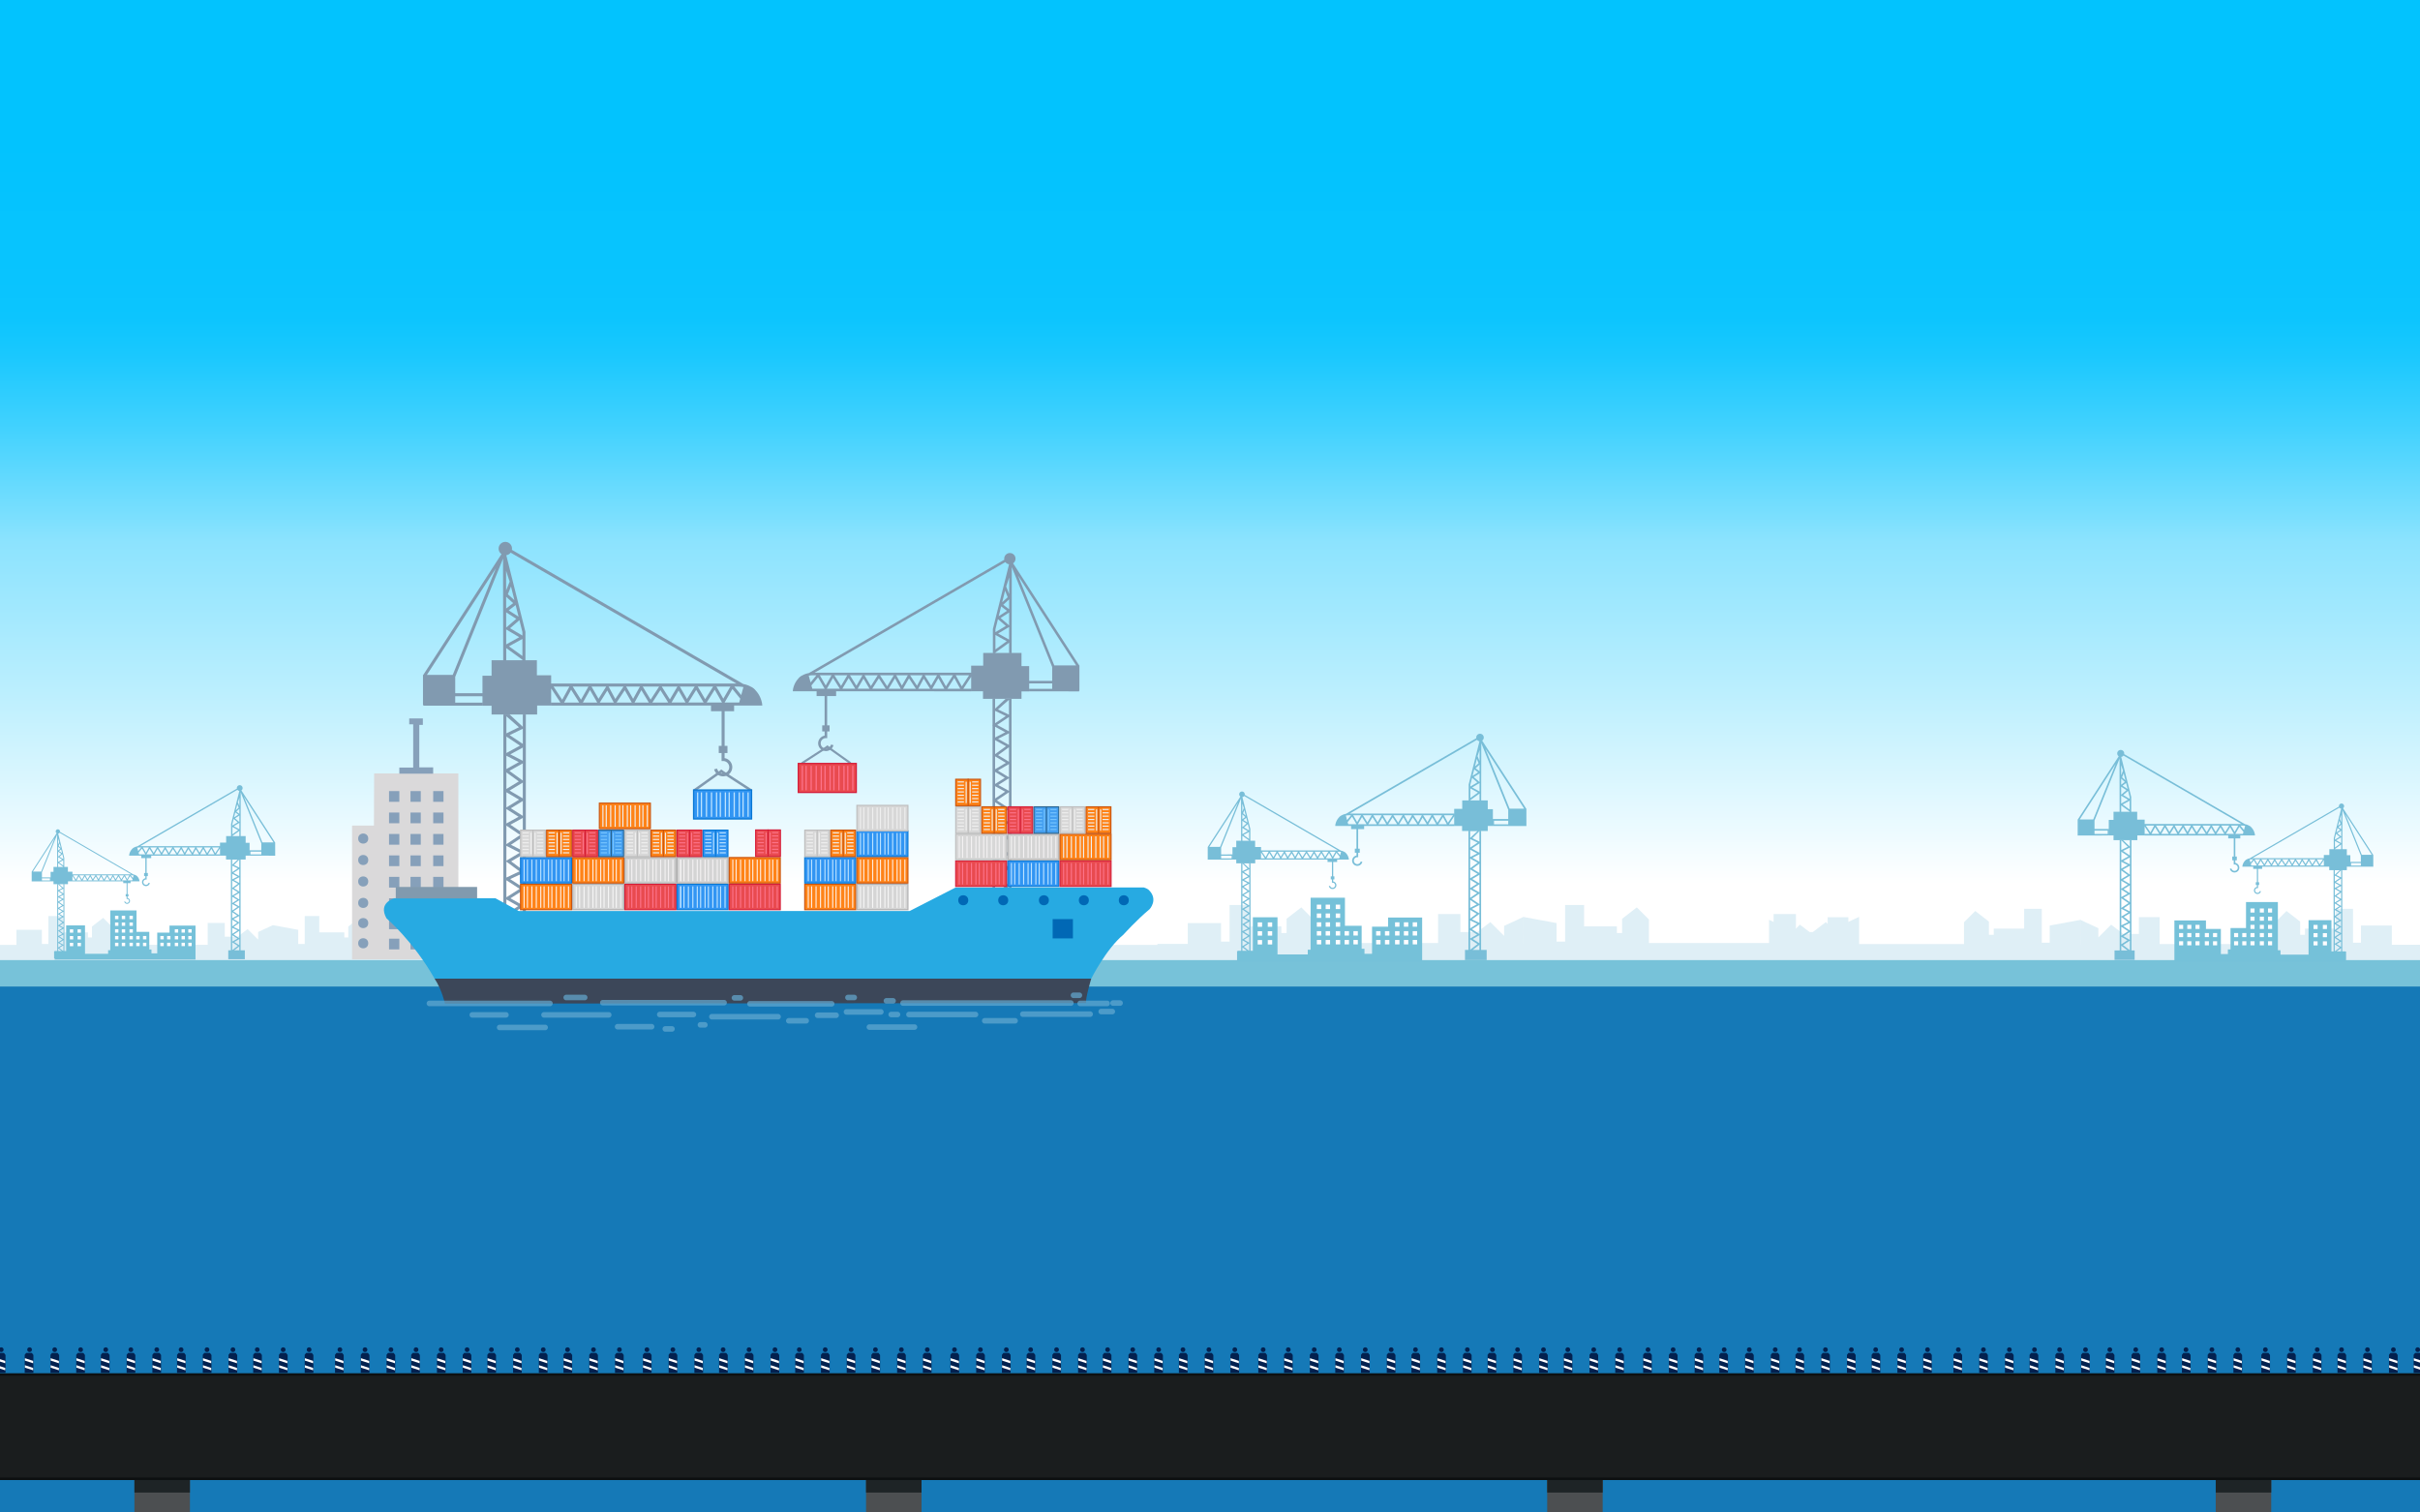 <svg xmlns="http://www.w3.org/2000/svg" xmlns:xlink="http://www.w3.org/1999/xlink" width="1920" height="1200" xmlns:v="https://vecta.io/nano"><rect width="100%" height="100%" fill="#333333" stroke="none"/><style><![CDATA[.B{opacity:.2}.C{fill:#fff}.D{fill:#03214f}.E{fill:none}.F{stroke:#efefef}.G{fill:#ff8317}.H{stroke:#c9540e}.I{stroke:#d41d39}.J{fill:#e94a4f}.K{stroke:#fc7289}.L{stroke:#bbe2ff}.M{fill:#3195f3}.N{stroke:#0978d4}.O{stroke:#bdbdbd}.P{fill:#d7d7d7}.Q{fill:#dfeff6}.R{stroke:#ffebde}.S{stroke:#f3f1f2}.T{fill:#6c7980}.U{fill:#4c4f51}.V{fill:#1e2426}.W{fill:#78bed8}.X{fill:#75c1d9}.Y{fill:#fffdff}.Z{stroke-miterlimit:10}.a{fill:#d4d4d4}.b{stroke:#afafaf}]]></style><linearGradient id="A" gradientUnits="userSpaceOnUse" x1="957.807" y1="848.745" x2="957.807" y2="-8.995"><stop offset=".172" stop-color="#fff"/><stop offset=".348" stop-color="#bceffe"/><stop offset=".488" stop-color="#8ce3fe"/><stop offset=".512" stop-color="#7adffe"/><stop offset=".598" stop-color="#3fd1fe"/><stop offset=".661" stop-color="#1ac8fe"/><stop offset=".695" stop-color="#0cc5fe"/><stop offset=".732" stop-color="#09c4fe"/><stop offset=".857" stop-color="#02c3fe"/></linearGradient><path fill="url(#A)" d="M-13.193-8.995h1942v857.739h-1942z"/><path fill="#1579b7" d="M-14.979 778.334h1942v502.45h-1942z"/><path d="M-14.851 749.688h1942v20.077h-1942z" class="Q"/><path fill="#77c2d9" d="M-7.479 761.738h1942v20.984h-1942z"/><g class="C"><use xlink:href="#C"/><use xlink:href="#D"/><use xlink:href="#D" x="8.008"/><use xlink:href="#C" y="7.007"/><use xlink:href="#D" y="7.007"/><use xlink:href="#D" x="8.008" y="7.007"/><use xlink:href="#C" y="14.014"/><use xlink:href="#D" y="14.014"/><use xlink:href="#D" x="8.008" y="14.014"/><path d="M1043.854 739.555h3.168v3.166h-3.168z"/><use xlink:href="#E"/><use xlink:href="#E" x="8.008"/><path d="M1065.874 739.555h3.168v3.166h-3.168z"/><use xlink:href="#E" x="22.02"/><use xlink:href="#C" y="28.028"/><use xlink:href="#D" y="28.028"/><use xlink:href="#D" x="8.008" y="28.028"/><use xlink:href="#C" x="22.02" y="28.028"/><use xlink:href="#D" x="22.02" y="28.028"/></g><g fill="#819ab0"><path d="M551.001 627.988c-.313 0-.62-.146-.815-.42-.317-.449-.216-1.074.234-1.396l21.313-15.188a1 1 0 0 1 1.396.232c.32.448.216 1.073-.232 1.396L551.584 627.8a1 1 0 0 1-.583.188z"/><path d="M382.784 536.134h7.212V523.81h35.961v11.925h11.319v24.042h-11.119v7.109h-36.161v-6.961l-7.212-.017v-7.438m85.305-5.014l6.708 11.628 7.028-11.214 6.132 11.369 7.694-11.615 6.706 11.734 6.489-11.774 7.276 12.03 7.837-12.058 7.563 11.95 6.866-11.644 6.585 11.376 7.37-11.884 7.058 12.007 7.646-12.146 6.806 11.943 7.237-12.474 7.466 9.167 1.863-1.519-9.663-11.868-6.886 11.868-6.719-11.799-7.684 12.197-7.066-12.035-7.355 11.86-6.637-11.467-6.957 11.798-7.464-11.791-7.79 11.984-7.449-12.312-6.431 11.667-6.521-11.406-7.632 11.524-6.188-11.472-7.101 11.324-6.813-11.813-7.109 12.555-7.979-12.648-6.935 12.656-8.231-12.567-.539-.07v3.805l.061-.075 8.896 13.578 6.893-12.587 7.947 12.596 7.022-12.378zm-85.358 9.992l-44.533.02V552.4h43.425l1.146.033v-2.441l-1.101.003h-45.874v8.68l.097 1.197 46.84-.018v-2.406zm54.732-12.715h.012 148.813c11.802.451 14.957 9.208 15.742 12.62l-164.789.068v2.409l.187-.005 167.37-.07-.139-1.324c-.019-.152-1.8-15.471-18.324-16.104H437.276m166.186 16.23s-1.053-13.822-10.788-14.426h-2.585l-3.935 14.426h17.308zm-242.3-23.106h-25.579v23.754h25.579v-23.754zm55.713-34.108l-17.78-71.198.147 91.261v2.404l17.632.014.001-22.481h0zm-15.347-51.572l12.944 51.721v22.479l-12.824-.013-.12-74.187zm14.514 71.825l-12.211-8.81 12.943-7.157-12.086-7.205 8.948-7.727-10.028-6.451 7.297-5.546-7.964-7.245 3.984-9.926-5.247-15.82-2.282.756 4.97 14.984-4.28 10.659 7.063 6.428-7.729 5.874 10.209 6.569-9.036 7.802 11.354 6.769-12.601 6.971 15.286 11.022 1.41-1.947zm-15.13-91.659c-2.929 0-5.308 2.378-5.308 5.313s2.378 5.31 5.308 5.31a5.31 5.31 0 0 0 0-10.623zm-.586 10.253l-2.125-1.104-62.508 96.567 2.02 1.305 55.654-85.979-34.74 85.877 2.23.899 39.469-97.565zm189.416 102.502l-185.92-107.785-1.208 2.081 185.92 107.785 1.208-2.081zm-7.316 16.767h-18.332v4.808h18.332v-4.808zm-7.514 2.103h-2.404v30.652h2.404v-30.652zm2.255 30.203h-6.912v5.709h6.912v-5.709zM417.19 566.943h-17.827V741.59l-.054 2.538 17.881.003V566.943h0zm-15.422 0h13.018v174.783l-13.021-.002.003-174.781zm13.114 167.135l-10.487-7.941 11.365-7.33-10.767-6.1 11.748-7.478-11.971-7.747 12.077-5.687-11.303-8.382 11.81-7.011-11.969-6.167 11.645-7.764-12.065-8.161 11.196-6.141-10.87-6.887 11.201-6.862-12.206-7.181 11.68-7.075-11.8-8.579 12.53-7.004-11.826-6.09 12.332-6.692-12.845-8.563 11.533-5.594-11.498-10.702-4.155.021 11.469 10.038-12.18 5.907 13.023 8.679-12.819 6.959 11.886 6.12-11.901 6.651 11.913 8.662-12.033 7.295 12.225 7.188-11.075 6.787 10.688 6.771-11.079 6.072 12.366 8.363-12.068 8.043 11.744 6.052-11.185 6.638 10.974 8.144-12.354 5.813 12.459 8.063-11.964 7.611 10.791 6.111-10.911 7.04 13.225 10.019 1.451-1.909zm7.178.24h-30.536v14.366h30.536v-14.366zM580.972 608.66c0-3.606-2.636-6.612-6.085-7.188v-4.364h-2.404v6.672h1.201a4.89 4.89 0 0 1 4.887 4.882 4.89 4.89 0 0 1-4.887 4.885c-2.264 0-4.219-1.536-4.746-3.734l-2.338.563c.791 3.282 3.705 5.576 7.084 5.576 4.02-.004 7.288-3.271 7.288-7.292z"/><path d="M595.813 628.052a1.01 1.01 0 0 1-.543-.16l-23.432-15.158a1.001 1.001 0 1 1 1.086-1.682l23.432 15.159a1 1 0 0 1 .299 1.384 1.01 1.01 0 0 1-.842.457zm78.625-21.936a.84.84 0 0 0 .688-.354c.271-.38.183-.904-.197-1.179l-18.003-12.828c-.381-.27-.906-.184-1.178.197a.84.84 0 0 0 .197 1.178l18.003 12.83c.15.105.322.156.49.156z"/><path d="M816.536 542.277v6.281l-6.092.015v5.88h-30.546v-6.007h-9.396v-20.311h9.563v-10.07h30.377v10.409h6.092m-66.131 20.035l6.713-10.64 5.823 10.632 7.514-11.47.051.063v-3.215l-.456.063-6.955 10.615-5.854-10.689-6.741 10.686-6.005-10.604-5.755 9.979-5.996-9.565-5.229 9.688-6.444-9.734-5.508 9.634-5.433-9.854-6.292 10.399-6.58-10.125-6.305 9.959-5.876-9.965-5.607 9.685-6.213-10.019-5.971 10.167-6.488-10.305-5.676 9.969-5.817-10.026-8.163 10.026 1.574 1.278 6.308-7.744 6.113 10.538 5.749-10.09 6.459 10.26 5.959-10.144L679.53 548l5.563-9.609 5.801 9.835 6.391-10.095 6.62 10.185 6.146-10.162 5.484 9.944 5.665-9.911 6.499 9.813 5.18-9.604 5.937 9.474 5.668-9.823 5.919 10.462zm66.177.006l39.566.017.082-1.013v-7.33h-38.75l-.933-.004v2.063l.968-.028h36.685v4.28l-37.618-.016v2.031h0zm-46.075-14.805H644.593c-13.958.536-15.465 13.475-15.479 13.604l-.118 1.117 141.382.062.157.004v-2.035l-139.201-.059c.663-2.883 3.328-10.279 13.297-10.662h125.705.01m-125.603 11.677l-3.323-12.185h-2.184c-8.227.508-9.113 12.185-9.113 12.185h14.62zm190.058.548h21.607v-20.063h-21.607v20.063zm-47.063-29.89l14.895-.01v-2.033l.125-77.089-15.02 60.144v18.988zm12.864.117l-10.834.01v-18.99l10.937-43.688-.103 62.668zm-10.97-.35l12.913-9.313-10.644-5.888 9.59-5.719-7.632-6.59 8.624-5.549-6.528-4.962 5.966-5.432-3.616-9.004 4.198-12.655-1.928-.641-4.433 13.363 3.363 8.384-6.728 6.12 6.164 4.688-8.474 5.447 7.561 6.526-10.209 6.086 10.934 6.045-10.313 7.441 1.192 1.653zm7.104-74.587c0 2.478 2.007 4.484 4.483 4.484s4.483-2.01 4.483-4.484-2.009-4.484-4.483-4.484a4.48 4.48 0 0 0-4.483 4.484zm38.322 86.593l1.884-.763-29.346-72.543 47.012 72.63 1.707-1.103-52.803-81.573-1.795.934 33.341 82.418zm-192.326 5.926l157.052-91.051-1.021-1.759-157.052 91.05 1.021 1.76zm5.161 16.466h15.485v-4.063h-15.485v4.063zm6.347 23.61h2.031v-25.895h-2.031v25.895zm-1.905 4.441h5.839v-4.821h-5.839v4.821zm135.137 164.921l15.104-.002-.045-2.145V554.503H787.47l.002 190.71h0zm13.03-2.033l-11 .002V554.503H800.5l.002 188.677zm.086-3.819l-7.816-7.912 7.993-9.162-8.067-11.688 8.179-7.761-8.667-7.5 9.319-6.683-9.218-5.947 9.114-5.164-10.104-6.43 10.522-6.813-10.436-4.908 9.27-6.878-9.447-5.606 9.922-5.11-10.194-6.794 10.446-7.063-9.359-5.13 9.028-5.72-9.355-5.732 10.327-6.07-10.165-6.162 10.063-7.315-10.055-5.619 10.041-5.168-10.828-5.881 11.002-7.33-10.289-4.99 9.688-8.479-3.51-.02-9.713 9.042 9.742 4.724-10.854 7.233 10.417 5.652-9.989 5.146 10.584 5.916-9.968 7.246 9.867 5.977-10.312 6.066 9.463 5.797-9.185 5.818 9.458 5.184-10.189 6.896 9.837 6.558-10.111 5.209 9.979 5.922-9.551 7.08 10.202 4.801-10.11 6.545 9.925 6.316-9.095 5.15 9.601 6.19-8.859 6.709 8.44 7.372-8.445 7.551 8.364 11.744-8.188 9.465 11.198 11.293.088-3.567zm-17.231 9.698h25.795v-6.134h-25.795v6.134zm-128.08-153.16c2.854 0 5.313-1.938 5.981-4.711l-1.975-.479a4.11 4.11 0 0 1-4.011 3.156c-2.274 0-4.127-1.852-4.127-4.125s1.853-4.125 4.127-4.125h1.016v-5.636h-2.032v3.688c-2.913.486-5.14 3.023-5.14 6.072.005 3.399 2.765 6.16 6.161 6.16z"/><path d="M636.585 606.169a.84.84 0 0 0 .458-.135l19.793-12.809c.393-.254.504-.773.25-1.168s-.777-.504-1.167-.25l-19.793 12.807c-.392.254-.504.775-.25 1.168.161.25.433.387.709.387z"/></g><path d="M2.972 750.384H13.05v-12.669h20.155v11.228h5.182v-22.17h11.516v12.956h19.868v4.032h3.167v-8.638l8.925-6.91 7.342 7.342v14.251h75.58v-17.564h13.533v10.942h10.222l7.918-6.047 8.35 8.349v-6.046l11.804-5.469v25.625H-5.378v-9.246z" class="Q"/><path d="M40.146 699.237v-7.508h2.292v-3.919h11.429v3.789h3.597v2.146 1.192 4.304H53.93v2.26H42.438v-2.26l-2.292-.004zm17.337-4.289l2.827 4.313 2.191-4 2.525 4.003 2.229-3.938 2.133 3.694 2.233-3.563 1.949 3.613 2.445-3.69 2.131 3.729 2.063-3.742 2.313 3.823 2.491-3.832 2.403 3.798 2.182-3.7 2.093 3.615 2.342-3.776 2.242 3.816 2.43-3.86 2.162 3.796 2.3-3.964 2.373 2.913.592-.479-3.071-3.771-2.188 3.771-2.135-3.75-2.441 3.878-2.247-3.825-2.337 3.769-2.109-3.644-2.211 3.75-2.372-3.747-2.476 3.809-2.368-3.912-2.044 3.708-2.071-3.625-2.426 3.663-1.967-3.646-2.255 3.6-2.164-3.754-2.259 3.989-2.536-4.021-2.203 4.022-2.776-4.081m-17.347 2.422l-14.917.014v2.758l-.125.382 15.042-.022v-3.132zm-14.153.776h13.655l.006 1.634-13.662-.021.001-1.613h0zm84.727 2.339l-.044-.421c-.005-.052-.572-4.917-5.824-5.118H57.474v.764h47.346c3.751.146 4.754 2.928 5.003 4.013l-52.385.021v.765l53.265-.024zm-.424-.383s-.334-4.396-3.429-4.584h-.821l-1.25 4.584h5.5zm-77.005-7.341h-8.129v7.549h8.129v-7.549zm12.102-3.702l5.604.006v-7.145l-5.65-22.628m.773 6.238l4.114 16.438v8.959l-4.076-.005-.038-25.392zm4.612 22.827l-3.881-2.802 4.114-2.272-3.841-2.29 2.844-2.455-3.187-2.051 2.319-1.765-2.531-2.304 1.266-3.153-1.667-5.025-.725.239 1.58 4.763-1.36 3.388 2.244 2.044-2.456 1.865 3.245 2.089-2.872 2.479 3.608 2.149-4.005 2.215 4.858 3.506.447-.62zm-4.808-29.13a1.69 1.69 0 0 0-1.688 1.688 1.69 1.69 0 0 0 1.688 1.688 1.69 1.69 0 0 0 1.688-1.688c0-.933-.755-1.688-1.688-1.688zm-.186 3.258l-.675-.353-19.866 30.69.642.415 17.688-27.326-11.041 27.293.708.286 12.544-31.005zm60.197 32.576l-59.086-34.257-.383.661 59.087 34.255.382-.659zm-2.324 5.33h-5.826v1.526h5.826v-1.526zm-2.388.668h-.764v9.742h.764v-9.742zm.716 9.598h-2.197v1.813h2.197v-1.813zm-50.842-7.882h-5.666v55.499l-.017.807 5.683.001v-56.307zm-4.901.051h4.137v55.491h-4.138l.001-55.491zm4.168 53.06l-3.333-2.521 3.612-2.33-3.422-1.938 3.733-2.376-3.805-2.462 3.838-1.807-3.592-2.665 3.753-2.229-3.804-1.961 3.701-2.468-3.834-2.594 3.559-1.951-3.455-2.188 3.56-2.184-3.879-2.28 3.712-2.25-3.75-2.728 3.982-2.227-3.758-1.938 3.919-2.126-4.083-2.722 3.666-1.777-3.635-3.382-.872.01 3.177 3.169-3.871 1.877 4.139 2.76-4.074 2.212 3.777 1.944-3.782 2.112 3.786 2.754-3.824 2.317 3.885 2.283-3.52 2.156 3.396 2.15-3.521 1.932 3.93 2.656-3.835 2.558 3.732 1.923L46 738.465l3.487 2.587-3.926 1.85 3.96 2.563-3.802 2.419 3.429 1.943-3.467 2.235 4.203 3.186.463-.61zm2.281.076h-9.705v5.67h9.705v-5.67zm50.504-39.935a2.32 2.32 0 0 0-1.934-2.285v-1.387h-.764v2.118h.382c.855 0 1.552.695 1.552 1.554a1.55 1.55 0 0 1-1.552 1.552c-.72 0-1.341-.486-1.509-1.188l-.743.181c.251 1.043 1.177 1.771 2.252 1.771a2.32 2.32 0 0 0 2.316-2.316zm91.769-35.928v3.063h-15.567v-3.063h-4.786v-5.825-1.618-2.904h4.873v-5.132h15.48v5.306h3.104v10.171l-3.104.002zm-20.37-7.508l-3.761 5.528-2.983-5.449-3.436 5.445-3.06-5.404-2.934 5.084-3.054-4.875-2.665 4.938-3.286-4.961-2.806 4.907-2.769-5.021-3.207 5.3-3.354-5.158-3.213 5.074-2.995-5.078-2.857 4.938-3.166-5.104-3.043 5.183-3.306-5.25-2.892 5.077-2.964-5.107-4.16 5.107.802.651 3.214-3.945 3.115 5.369 2.93-5.142 3.292 5.229 3.037-5.168 3.172 5.114 2.834-4.896 2.957 5.014 3.255-5.146 3.374 5.188 3.132-5.181 2.796 5.067 2.885-5.051 3.313 5 2.64-4.896 3.024 4.826 2.889-5.006 3.019 5.334 3.421-5.423 2.967 5.42 3.83-5.847m23.51 5.833l20.375.029-.17-.516v-3.734l-20.204-.019-.001 4.24h0zm19.17-1l-18.505.027.01-2.214h18.496l-.001 2.187h0zm-42.616 1.014v-1.034l-70.956-.029c.337-1.47 1.696-5.237 6.777-5.435h64.131v-1.034h-64.151c-7.113.272-7.882 6.864-7.889 6.934l-.06.569 72.148.029zm-64.124-.548l-1.693-6.208h-1.113c-4.191.258-4.644 6.208-4.644 6.208h7.45zm96.854.277h11.012V668.38h-11.012v10.224zm-16.329-55.555l-7.654 30.649v9.673l7.591-.005m-1.035 2.527l-5.521.006v-12.137l5.572-22.264-.051 34.395zm-5.591-2.637l6.581-4.747-5.424-2.998 4.887-2.913-3.89-3.356 4.396-2.829-3.329-2.528 3.041-2.767-1.842-4.589 2.14-6.45-.982-.326-2.26 6.813 1.716 4.271-3.429 3.118 3.142 2.389-4.316 2.777 3.852 3.325-5.203 3.102 5.572 3.081-5.256 3.791.604.836zm3.621-38.009c0 1.26 1.022 2.284 2.286 2.284s2.285-1.024 2.285-2.284a2.29 2.29 0 0 0-2.285-2.287c-1.262 0-2.286 1.022-2.286 2.287zm19.53 44.127l.959-.389-14.955-36.97 23.958 37.015.87-.563-26.909-41.567-.914.475 16.991 41.999zm-98.011 3.022l80.035-46.398-.519-.896-80.035 46.398.519.896zm2.63 8.39h7.892v-2.07h-7.892v2.07zm3.234 12.031h1.035v-13.196h-1.035v13.196zm-.97 2.263h2.976v-2.458h-2.976v2.458zm68.867 63.134h7.696l-.022-1.094v-75.174h-7.673l-.001 76.268h0zm6.639-1.035l-5.605.001v-75.165h5.604l.001 75.164zm-5.021-2.469l5.693-4.313-4.697-3.03 4.646-2.631-5.151-3.277 5.364-3.471-5.318-2.502 4.724-3.504-4.815-2.858 5.056-2.604-5.195-3.465 5.323-3.601-4.77-2.614 4.6-2.913-4.767-2.924 5.263-3.094-5.18-3.142 5.128-3.729-5.124-2.861 5.118-2.637-5.519-2.995 5.606-3.735-5.244-2.543 4.303-4.291-1.181-.015-4.923 4.581 4.964 2.408-5.529 3.687 5.308 2.88-5.09 2.623 5.393 3.017-5.08 3.691 5.029 3.046-5.254 3.094 4.822 2.954-4.68 2.964 4.819 2.644-5.193 3.513 5.013 3.343-5.153 2.654 5.084 3.02-4.866 3.606 5.198 2.445-5.153 3.335 5.058 3.22-4.635 2.625 4.893 3.155-4.515 3.42.627.824zm-3.715 6.351h13.144v-7.071h-13.144v7.071zm-65.272-58.028c1.456 0 2.71-.987 3.05-2.4l-1.006-.24c-.229.944-1.068 1.605-2.044 1.605-1.158 0-2.101-.941-2.101-2.104s.943-2.104 2.101-2.104h.519v-2.872h-1.036v1.88c-1.484.247-2.62 1.541-2.62 3.096a3.14 3.14 0 0 0 3.137 3.139z" class="W"/><path d="M85.784 756.728v-2.859h1.719v-31.517h20.821v17h10.123v13.944h1.72v3.056h4.584v-16.427h9.742v-5.541h20.629v22.35 4.584H43.378v-6.684h9.109v-20.44h14.959v22.54z" class="X"/><g class="Y"><path d="M55.426 737.313H58.1v2.674h-2.674zm6.118 0h2.674v2.674h-2.674zm-6.118 5.352H58.1v2.675h-2.674z"/><use xlink:href="#F"/><path d="M55.426 748.019H58.1v2.677h-2.674zm6.118 0h2.674v2.677h-2.674zm29.73-21.465h2.674v2.674h-2.674zm5.353 0h2.674v2.674h-2.674zm6.118 0h2.674v2.674h-2.674zm-11.471 5.353h2.674v2.674h-2.674zm5.353 0h2.674v2.674h-2.674zm6.118 0h2.674v2.674h-2.674z"/><use xlink:href="#F" x="29.73" y="-5.404"/><use xlink:href="#F" x="35.083" y="-5.404"/><use xlink:href="#F" x="41.201" y="-5.404"/><use xlink:href="#F" x="29.73" y="-0.051"/><use xlink:href="#F" x="35.083" y="-0.051"/><use xlink:href="#F" x="41.201" y="-0.051"/><use xlink:href="#F" x="46.554" y="-0.051"/><use xlink:href="#F" x="51.908" y="-0.051"/><use xlink:href="#F" x="29.73" y="5.303"/><use xlink:href="#F" x="35.083" y="5.303"/><use xlink:href="#F" x="41.201" y="5.303"/><use xlink:href="#F" x="46.554" y="5.303"/><use xlink:href="#F" x="51.908" y="5.303"/><use xlink:href="#F" x="65.668" y="-0.051"/><use xlink:href="#F" x="71.022" y="-0.051"/><use xlink:href="#F" x="77.139" y="-0.051"/><use xlink:href="#F" x="82.493" y="-0.051"/><use xlink:href="#F" x="87.846" y="-0.051"/><use xlink:href="#F" x="65.668" y="5.303"/><use xlink:href="#F" x="71.022" y="5.303"/><use xlink:href="#F" x="77.139" y="5.303"/><use xlink:href="#F" x="82.493" y="5.303"/><use xlink:href="#F" x="87.846" y="5.303"/><use xlink:href="#F" x="77.139" y="-5.404"/><use xlink:href="#F" x="82.493" y="-5.404"/><use xlink:href="#F" x="87.846" y="-5.404"/></g><path d="M206.37 750.384h10.077l.056-16.375 20.099 3.706v11.228h5.182v-22.17H253.3v12.956h19.867v4.032h3.168v-8.638l8.925-6.91 7.342 7.342v14.251h75.58v-17.564h13.533v10.942h10.222l7.917-6.047 8.351 8.349v-6.046l11.804-5.469v25.625H198.02v-9.246zm722.812-1.457h13.19v-16.58h26.378v14.696h6.782v-29.017h15.073v16.958h26.002v5.275h4.146v-11.304l11.683-9.044 9.607 9.61v18.651h98.919v-22.987h17.712v14.32h13.379l10.362-7.914 10.929 10.928v-7.915l15.449-7.158v33.538h-290.54v-12.1z" class="Q"/><path d="M977.834 681.988v-9.827h3v-5.126h14.958v4.959h4.708v2.808 1.563 5.631h-4.625v2.958h-15.041v-2.958l-3-.008zm22.691-5.614l3.697 5.646 2.867-5.234 3.309 5.238 2.918-5.153 2.791 4.837 2.923-4.664 2.551 4.729 3.2-4.829 2.789 4.881 2.697-4.897 3.026 5.005 3.26-5.016 3.146 4.971 2.854-4.843 2.739 4.731 3.064-4.942 2.936 4.994 3.182-5.052 2.829 4.968 3.013-5.188 3.104 3.813.775-.631-4.021-4.938-2.864 4.938-2.795-4.907-3.191 5.073-2.94-5.006-3.06 4.933-2.764-4.771-2.894 4.907-3.104-4.903-3.237 4.983-3.102-5.12-2.675 4.854-2.711-4.744-3.175 4.794-2.574-4.771-2.952 4.711-2.834-4.912-2.957 5.222-3.316-5.263-2.885 5.266-3.635-5.342m-22.696 3.168l-19.521.018v3.609l-.164.497 19.688-.03v-4.094h-.003zm-18.524 1.017h17.872l.009 2.141-17.881-.027v-2.114zm110.891 3.061l-.058-.554c-.007-.063-.749-6.436-7.622-6.696h-61.986v1h61.97c4.907.188 6.222 3.83 6.548 5.25l-68.563.027v1l69.711-.027zm-.555-.5s-.438-5.75-4.487-6h-1.075l-1.637 6h7.199zm-100.784-9.61h-10.64v9.881h10.64v-9.881zm15.84-4.846l7.334.005v-9.347l-7.396-29.615m1.012 8.164l5.384 21.513v11.729l-5.334-.007-.05-33.235zm6.037 29.875l-5.079-3.664 5.384-2.979-5.024-2.997 3.722-3.214-4.171-2.685 3.035-2.308-3.313-3.016 1.657-4.129-2.183-6.58-.949.314 2.064 6.23-1.777 4.436 2.938 2.674-3.215 2.441 4.247 2.731-3.759 3.245 4.723 2.813-5.241 2.897 6.358 4.586.583-.795zm-6.293-38.125c-1.219 0-2.208.986-2.208 2.209a2.21 2.21 0 0 0 2.208 2.208 2.21 2.21 0 0 0 2.209-2.208 2.21 2.21 0 0 0-2.209-2.209zm-.244 4.265l-.884-.459-26 40.167.84.543 23.149-35.764-14.45 35.721.928.375 16.417-40.583zm78.787 42.636l-77.333-44.833-.502.864 77.333 44.833.502-.864zm-3.043 6.973h-7.625v2h7.625v-2zm-3.125.875h-1v12.75h1v-12.75zm.938 12.564h-2.875v2.375h2.875v-2.375zm-66.542-10.318h-7.416v72.638l-.021 1.057 7.438.001v-73.696h-.001zm-6.416.068h5.414v72.627l-5.416-.001.002-72.626zm5.456 69.444l-4.359-3.304 4.728-3.051-4.479-2.535 4.887-3.109-4.979-3.223 5.021-2.363-4.701-3.487 4.912-2.916-4.979-2.563 4.844-3.229-5.021-3.395 4.656-2.556-4.521-2.863 4.657-2.854-5.075-2.985 4.855-2.941-4.907-3.568 5.214-2.913-4.921-2.533 5.13-2.781-5.345-3.563 4.8-2.325-4.759-4.428-1.142.014 4.157 4.146-5.066 2.457 5.417 3.609-5.332 2.896 4.944 2.546-4.95 2.769 4.955 3.604-5.005 3.033 5.085 2.989-4.606 2.822 4.445 2.814-4.607 2.525 5.146 3.479-5.021 3.347 4.887 2.519-4.652 2.762 4.564 3.386-5.141 2.419 5.184 3.354-4.979 3.166 4.488 2.543-4.538 2.928 5.501 4.167.608-.809zm2.985.1H981.47v7.421h12.701v-7.421h0zm66.1-52.267a3.04 3.04 0 0 0-2.531-2.99v-1.813h-1v2.771h.5c1.12 0 2.031.911 2.031 2.031s-.911 2.031-2.031 2.031c-.942 0-1.755-.641-1.978-1.556l-.973.233a3.02 3.02 0 0 0 2.947 2.318c1.675.006 3.035-1.353 3.035-3.025zm120.107-47.023v4.01h-20.374v-4.01h-6.264v-7.626-2.116-3.803h6.377v-6.718h20.261v6.943h4.063v13.311l-4.063.009zm-26.66-9.827l-4.922 7.233-3.904-7.132-4.495 7.127-4.006-7.072-3.84 6.653-3.997-6.381-3.484 6.464-4.304-6.493-3.672 6.427-3.623-6.571-4.195 6.937-4.391-6.752-4.205 6.646-3.92-6.647-3.738 6.46-4.145-6.682-3.983 6.778-4.327-6.87-3.783 6.646-3.881-6.688-5.442 6.688 1.05.854 4.207-5.165 4.077 7.023 3.834-6.728 4.309 6.842 3.978-6.765 4.148 6.693 3.711-6.41 3.868 6.563 4.263-6.731 4.416 6.792 4.1-6.776 3.659 6.633 3.774-6.609 4.336 6.544 3.455-6.402 3.957 6.314 3.781-6.552 3.951 6.979 4.479-7.097 3.886 7.092 5.012-7.647m30.759 7.623l26.666.04-.223-.676v-4.89l-26.443-.021v5.547zm25.09-1.309l-24.221.037.016-2.896h24.207l-.002 2.859h0zm-55.777 1.327v-1.354l-92.867-.039c.441-1.925 2.22-6.856 8.87-7.111h83.934v-1.354h-83.961c-9.31.356-10.313 8.983-10.324 9.071l-.075.747 94.423.04zm-83.925-.717l-2.219-8.126h-1.457c-5.482.338-6.076 8.126-6.076 8.126h9.752zm126.762.364h14.412v-13.384h-14.412v13.384zm-21.371-72.713l-10.018 40.112v12.659l9.935-.007m-1.354 3.31l-7.226.006V622.47l7.293-29.139-.067 45.015zm-7.317-3.45l8.612-6.213-7.102-3.926 6.396-3.813-5.091-4.396 5.754-3.701-4.356-3.311 3.979-3.621-2.411-6.006 2.8-8.44-1.285-.428-2.957 8.913 2.245 5.594-4.487 4.081 4.112 3.126-5.647 3.636 5.041 4.354-6.812 4.06 7.292 4.031-6.879 4.964.796 1.096zm4.738-49.747a2.99 2.99 0 1 0 2.989-2.993 2.99 2.99 0 0 0-2.989 2.993zm25.561 57.753l1.256-.51-19.572-48.384 31.355 48.441 1.138-.734-35.218-54.407-1.196.622 22.237 54.972zm-128.275 3.952l104.748-60.729-.68-1.173-104.749 60.729.681 1.173zm3.441 10.985h10.328v-2.71h-10.328v2.71zm4.232 15.746h1.354v-17.271h-1.354v17.271zm-1.269 2.962h3.896v-3.217h-3.896v3.217zm90.133 82.63h10.072l-.029-1.432v-98.388h-10.043v99.82zm8.689-1.356l-7.336.001v-98.375h7.335l.001 98.374zm-6.572-3.231l7.451-5.644-6.146-3.966 6.079-3.444-6.738-4.289 7.02-4.542-6.96-3.273 6.186-4.586-6.306-3.739 6.617-3.408-6.799-4.532 6.967-4.712-6.242-3.422 6.021-3.813-6.238-3.823 6.888-4.051-6.776-4.107 6.712-4.881-6.706-3.747 6.698-3.449-7.226-3.921 7.338-4.891-6.86-3.328 5.632-5.615-1.546-.021-6.443 5.996 6.497 3.151-7.236 4.823 6.947 3.77-6.662 3.436 7.061 3.943-6.647 4.834 6.582 3.986-6.877 4.046 6.313 3.866-6.125 3.88 6.309 3.458-6.797 4.598 6.563 4.373-6.744 3.479 6.653 3.949-6.368 4.724 6.806 3.201-6.743 4.363 6.618 4.214-6.065 3.436 6.404 4.131-5.909 4.478.797 1.069zm-4.861 7.151h17.203v-8.099h-17.203v8.099zm-85.428-74.785a4.09 4.09 0 0 0 3.992-3.143l-1.316-.315a2.74 2.74 0 0 1-2.676 2.104c-1.516 0-2.75-1.232-2.75-2.751s1.234-2.752 2.75-2.752h.679v-3.759h-1.354v2.46c-1.942.323-3.429 2.019-3.429 4.051-.002 2.264 1.839 4.105 4.104 4.105z" class="W"/><path d="M1037.564 757.229v-3.74h2.25v-41.25h27.25v22.25h13.25v18.25h2.25v4h6v-21.5h12.75v-7.25h27v29.25 6h-146.25v-8.75h11.922v-26.75h19.578v29.5z" class="X"/><path d="M997.833 731.821h3.5v3.5h-3.5zm8.008 0h3.5v3.5h-3.5zm-8.008 7.005h3.5v3.5h-3.5zm8.008 0h3.5v3.5h-3.5zm-8.008 7.007h3.5v3.5h-3.5zm8.008 0h3.5v3.5h-3.5zm38.91-28.094h3.5v3.5h-3.5zm7.007 0h3.5v3.5h-3.5zm8.006 0h3.5v3.5h-3.5zm-15.013 7.007h3.5v3.5h-3.5zm7.007 0h3.5v3.5h-3.5zm8.006 0h3.5v3.5h-3.5zm-15.013 7.007h3.5v3.5h-3.5zm7.007 0h3.5v3.5h-3.5zm8.006 0h3.5v3.5h-3.5zm-15.013 7.006h3.5v3.5h-3.5zm7.007 0h3.5v3.5h-3.5zm8.006 0h3.5v3.5h-3.5zm7.007 0h3.5v3.5h-3.5zm7.006 0h3.5v3.5h-3.5zm-29.026 7.008h3.5v3.5h-3.5zm7.007 0h3.5v3.5h-3.5zm8.006 0h3.5v3.5h-3.5zm7.007 0h3.5v3.5h-3.5zm7.006 0h3.5v3.5h-3.5zm18.01-7.008h3.5v3.5h-3.5zm7.007 0h3.5v3.5h-3.5zm8.006 0h3.5v3.5h-3.5zm7.007 0h3.5v3.5h-3.5zm7.006 0h3.5v3.5h-3.5zm-29.026 7.008h3.5v3.5h-3.5zm7.007 0h3.5v3.5h-3.5zm8.006 0h3.5v3.5h-3.5zm7.007 0h3.5v3.5h-3.5zm7.006 0h3.5v3.5h-3.5zm-14.013-14.014h3.5v3.5h-3.5zm7.007 0h3.5v3.5h-3.5zm7.006 0h3.5v3.5h-3.5z" class="Y"/><path d="M1195.388 748.927h13.189l.073-21.43 26.305 4.85v14.696h6.782v-29.017h15.074v16.958h26.002v5.275h4.145v-11.304l11.682-9.044 9.608 9.61v18.651h98.919v-22.987h17.712v14.32h13.379l10.362-7.914 10.929 10.928v-7.915l15.449-7.158v33.538h-290.539v-12.1zm714.474.775h-12.234v-15.381h-24.469v13.633h-6.292v-26.916h-13.982v15.731h-24.119v4.893h-3.846v-10.485l-10.837-8.391-8.912 8.913v17.303h-91.76v-21.324h-16.431v13.284h-12.41l-9.612-7.342-10.138 10.137v-7.34l-14.331-6.641v31.111H1920v-11.225z" class="Q"/><path d="M1861.949 687.613v2.744h-13.952v-2.744h-4.29v-5.226-1.447-2.604h4.367v-4.6h13.875v4.755h2.783v9.116l-2.783.006zm-18.258-6.729l-3.37 4.954-2.675-4.884-3.078 4.881-2.743-4.844-2.63 4.559-2.737-4.37-2.388 4.428-2.945-4.446-2.516 4.398-2.48-4.5-2.874 4.75-3.006-4.625-2.88 4.551-2.686-4.554-2.563 4.426-2.838-4.576-2.729 4.645-2.964-4.706-2.592 4.554-2.657-4.579-3.729 4.579.72.586 2.881-3.538 2.793 4.813 2.625-4.605 2.95 4.687 2.723-4.633 2.846 4.584 2.541-4.389 2.647 4.491 2.918-4.609 3.022 4.65 2.809-4.644 2.505 4.543 2.587-4.526 2.97 4.479 2.365-4.386 2.711 4.326 2.59-4.486 2.707 4.78 3.065-4.859 2.658 4.856 3.435-5.238m21.073 5.215l18.263.028-.151-.461v-3.352l-18.108-.016-.004 3.801h0zm17.184-.895l-16.586.024.008-1.983h16.578v1.959zm-38.199.907v-.928l-63.601-.025c.303-1.315 1.521-4.693 6.072-4.87h57.482v-.929h-57.5c-6.376.244-7.064 6.153-7.07 6.214l-.054.515 64.671.023zm-57.474-.488l-1.519-5.565h-.997c-3.757.231-4.162 5.565-4.162 5.565h6.678zm86.811.25h9.869v-9.164h-9.869v9.164zm-14.636-49.799l-6.857 27.474v8.671l6.803-.005m-.93 2.261l-4.948.005v-10.877l4.994-19.956-.046 30.828zm-5.011-2.364l5.896-4.254-4.86-2.688 4.381-2.612-3.484-3.01 3.938-2.535-2.98-2.269 2.727-2.479-1.651-4.111 1.918-5.781-.882-.292-2.022 6.104 1.537 3.83-3.072 2.795 2.814 2.141-3.869 2.488 3.453 2.981-4.664 2.778 4.994 2.763-4.712 3.396.538.755zm3.245-34.068a2.05 2.05 0 1 0 2.049-2.052c-1.133.003-2.049.92-2.049 2.052zm17.503 39.553l.858-.349-13.401-33.137 21.474 33.175.778-.503-24.117-37.262-.819.427 15.227 37.649zm-87.846 2.706l71.735-41.588-.466-.805-71.735 41.591.466.802zm2.356 7.523h7.072v-1.854h-7.072v1.854zm2.901 10.783h.93v-11.826h-.93v11.826zm-.872 2.029h2.666v-2.203h-2.666v2.203zm61.726 56.588l6.899-.001-.021-.979v-67.381h-6.879l.001 68.361h0zm5.952-.929l-5.024.001v-67.371h5.022l.002 67.37zm-4.501-2.212l5.103-3.865-4.21-2.716 4.164-2.359-4.616-2.938 4.81-3.11-4.769-2.243 4.233-3.141-4.315-2.563 4.531-2.334-4.656-3.104 4.771-3.229-4.275-2.345 4.125-2.61-4.271-2.619 4.717-2.771-4.643-2.813 4.597-3.344-4.592-2.563 4.586-2.361-4.946-2.688 5.025-3.35-4.699-2.278 3.854-3.848-1.059-.012-4.412 4.104 4.449 2.157-4.956 3.305 4.759 2.581-4.563 2.353 4.835 2.703-4.554 3.31 4.508 2.729-4.71 2.771 4.321 2.646-4.193 2.657 4.318 2.369-4.653 3.147 4.491 2.993-4.616 2.382 4.558 2.705-4.36 3.232 4.659 2.191-4.618 2.988 4.532 2.886-4.153 2.354 4.386 2.828-4.048 3.063.555.75zm-3.329 6.236h11.781v-6.884h-11.781v6.884zm-58.504-52.555a2.8 2.8 0 0 0 2.732-2.15l-.901-.218c-.203.85-.957 1.44-1.831 1.44a1.89 1.89 0 0 1-1.885-1.886c0-1.039.846-1.884 1.885-1.884h.464v-2.573h-.929v1.686a2.82 2.82 0 0 0-2.351 2.771 2.82 2.82 0 0 0 2.816 2.814zm-117.996-46.438v-12.349h3.77v-6.439h18.795v6.229h5.916v3.525 1.965 7.073h-5.812v3.719h-18.899v-3.719l-3.77-.004zm28.513-7.055l4.647 7.098 3.604-6.576 4.153 6.581 3.665-6.478 3.508 6.078 3.671-5.859 3.205 5.94 4.021-6.07 3.504 6.132 3.396-6.15 3.805 6.287 4.097-6.302 3.952 6.244 3.589-6.086 3.438 5.946 3.854-6.211 3.687 6.273 3.997-6.348 3.558 6.24 3.781-6.52 3.902 4.791.975-.792-5.051-6.203-3.6 6.203-3.512-6.167-4.017 6.375-3.692-6.288-3.847 6.195-3.468-5.991-3.639 6.166-3.898-6.161-4.068 6.265-3.896-6.437-3.36 6.1-3.403-5.961-3.99 6.021-3.234-5.996-3.708 5.919-3.562-6.172-3.715 6.563-4.172-6.611-3.621 6.616-4.565-6.713m-28.531 3.991l-24.529.021v4.535l-.207.625 24.736-.037v-5.144h0zm-23.274 1.277h22.455l.012 2.688-22.467-.035v-2.653zm139.332 3.846l-.073-.691c-.009-.082-.94-8.084-9.576-8.416h-77.885V655h77.858c6.17.236 7.816 4.813 8.229 6.598l-86.146.035v1.258l87.593-.041zm-.697-.628s-.551-7.226-5.639-7.538h-1.354l-2.057 7.538h9.05zm-126.632-12.076h-13.369v12.414h13.369v-12.414zm19.902-6.088l9.215.006V632.32l-9.291-37.211m1.269 10.259l6.766 27.029v14.729l-6.703-.006-.063-41.752zm7.585 37.536l-6.381-4.604 6.764-3.739-6.313-3.767 4.677-4.037-5.241-3.371 3.814-2.897-4.162-3.786 2.083-5.188-2.743-8.269-1.191.396 2.6 7.83-2.237 5.57 3.69 3.359-4.041 3.068 5.338 3.436-4.725 4.078 5.936 3.536-6.586 3.642 7.988 5.765.73-1.022zm-7.906-47.903c-1.532 0-2.774 1.242-2.774 2.776 0 1.528 1.242 2.771 2.774 2.771s2.775-1.242 2.775-2.771a2.78 2.78 0 0 0-2.775-2.776zm-.308 5.358l-1.109-.577-32.669 50.47 1.056.684 29.089-44.938-18.155 44.882 1.164.472 20.624-50.993zm98.995 53.572l-97.168-56.332-.63 1.088 97.168 56.331.63-1.087zm-3.823 8.761h-9.581v2.514h9.581v-2.514zm-3.927 1.099h-1.257v16.021h1.257v-16.021zm1.178 15.785h-3.612v2.982h3.612v-2.982zm-83.608-12.961h-9.314v91.267l-.025 1.327h9.344v-92.594h-.005zm-8.061.083h6.804v91.255l-6.805-.001.001-91.254zm6.854 87.257l-5.479-4.151 5.938-3.831-5.627-3.188 6.143-3.908-6.256-4.049 6.312-2.97-5.905-4.381 6.172-3.664-6.256-3.228 6.088-4.056-6.308-4.268 5.853-3.207-5.684-3.601 5.854-3.586-6.381-3.753 6.104-3.697-6.167-4.484 6.548-3.657-6.181-3.188 6.444-3.497-6.713-4.475 6.024-2.924-5.979-5.563-1.435.019 5.226 5.209-6.366 3.088 6.809 4.535-6.7 3.638 6.217 3.199-6.224 3.476 6.228 4.528-6.287 3.813 6.389 3.756-5.786 3.55 5.584 3.537-5.79 3.175 6.463 4.37-6.307 4.203 6.138 3.162-5.847 3.471 5.732 4.255-6.453 3.038 6.512 4.213-6.254 3.979 5.641 3.194-5.703 3.68 6.912 5.234.757-.996zm3.751.123h-15.959v7.511h15.959v-7.511zm83.053-65.67c0-1.888-1.379-3.457-3.182-3.758v-2.282h-1.259v3.487h.631a2.56 2.56 0 0 1 2.552 2.553c0 1.406-1.146 2.552-2.552 2.552a2.54 2.54 0 0 1-2.48-1.951l-1.222.294c.411 1.716 1.937 2.913 3.702 2.913a3.81 3.81 0 0 0 3.81-3.808z" class="W"/><path d="M1809.324 757.404v-3.47h-2.088V715.67h-25.277v20.64h-12.291v16.928h-2.087v3.711h-5.565v-19.944h-11.828v-6.726h-25.045v27.134 5.566h135.666v-8.118h-11.06v-24.813h-18.162v27.365z" class="X"/><g class="Y"><use xlink:href="#G"/><use xlink:href="#H"/><use xlink:href="#G" y="6.498"/><use xlink:href="#H" y="6.498"/><path d="M1842.936 746.832h3.246v3.246h-3.246zm-7.43 0h3.247v3.246h-3.247z"/><use xlink:href="#G" x="-43.524" y="-13.063"/><use xlink:href="#H" x="-42.594" y="-13.063"/><use xlink:href="#I"/><path d="M1799.412 727.271h3.246v3.246h-3.246zm-6.5 0h3.247v3.246h-3.247z"/><use xlink:href="#J"/><use xlink:href="#G" x="-43.524" y="-0.063"/><use xlink:href="#H" x="-42.594" y="-0.063"/><use xlink:href="#I" y="13"/><use xlink:href="#G" x="-43.524" y="6.437"/><use xlink:href="#H" x="-42.594" y="6.437"/><use xlink:href="#I" y="19.5"/><use xlink:href="#I" x="-6.5" y="19.5"/><use xlink:href="#G" x="-70.45" y="6.437"/><path d="M1799.412 746.771h3.246v3.246h-3.246zm-6.5 0h3.247v3.246h-3.247z"/><use xlink:href="#J" y="19.5"/><use xlink:href="#J" x="-6.5" y="19.5"/><path d="M1772.486 746.771h3.246v3.246h-3.246zm-16.706-6.5h3.245v3.247h-3.245zm-6.5 0h3.245v3.247h-3.245z"/><use xlink:href="#I" x="-43.63" y="19.5"/><use xlink:href="#I" x="-50.13" y="19.5"/><use xlink:href="#G" x="-114.082" y="6.437"/><path d="M1755.78 746.771h3.245v3.246h-3.245zm-6.5 0h3.245v3.246h-3.245z"/><use xlink:href="#J" x="-43.63" y="19.5"/><use xlink:href="#J" x="-50.13" y="19.5"/><path d="M1728.854 746.771h3.246v3.246h-3.246z"/><use xlink:href="#I" x="-43.63" y="13"/><use xlink:href="#I" x="-50.13" y="13"/><use xlink:href="#G" x="-114.082" y="-0.063"/></g><path d="M1662.924 749.702h-12.235l-.068-19.879-24.401 4.498v13.633h-6.291v-26.916h-13.983v15.731h-24.12v4.893h-3.846v-10.485l-10.835-8.391-8.915 8.913v17.303h-91.758v-21.324h-16.43v13.284h-12.41l-9.612-7.342-10.139 10.137v-7.34l-14.331-6.641v31.111h269.513v-11.225z" class="Q"/><path fill="#dad9da" d="M296.833 613.653h66.834v147.46h-84.332V654.979h17.332z"/><g fill="#86a0ba"><use xlink:href="#K"/><use xlink:href="#K" x="17.014"/><use xlink:href="#K" x="35.028"/><use xlink:href="#K" y="17.013"/><use xlink:href="#K" x="17.014" y="17.013"/><use xlink:href="#K" x="35.028" y="17.013"/><use xlink:href="#K" y="34.027"/><use xlink:href="#K" x="17.014" y="34.027"/><use xlink:href="#K" x="35.028" y="34.027"/><use xlink:href="#K" y="51.038"/><use xlink:href="#K" x="17.014" y="51.038"/><use xlink:href="#K" x="35.028" y="51.038"/><use xlink:href="#K" y="68.051"/><use xlink:href="#K" x="17.014" y="68.051"/><use xlink:href="#K" x="35.028" y="68.051"/><circle cx="288.167" cy="665.317" r="4"/><circle cx="288.167" cy="682.332" r="4"/><circle cx="288.167" cy="699.345" r="4"/><path d="M343.673 613.822h-26.845v-4.834h11.005v-34.333h-3.166v-4.667H335.5v5.167h-2.833v33.667h11z"/><use xlink:href="#K" y="85.064"/><use xlink:href="#K" x="17.014" y="85.064"/><use xlink:href="#K" x="35.028" y="85.064"/><circle cx="288.167" cy="716.357" r="4"/><use xlink:href="#K" y="101.078"/><use xlink:href="#K" x="17.014" y="101.078"/><use xlink:href="#K" x="35.028" y="101.078"/><circle cx="288.167" cy="732.371" r="4"/><use xlink:href="#K" y="117.093"/><use xlink:href="#K" x="17.014" y="117.093"/><use xlink:href="#K" x="35.028" y="117.093"/><circle cx="288.167" cy="748.387" r="4"/></g><path fill="#27aae2" d="M312.823 712.804s-13.2 3.229-6.16 15.84c0 0 21.121 17.896 38.134 47.814h520.979s11.731-23.467 25.521-34.907c0 0 10.561-11.731 20.828-20.241 0 0 6.967-7.554-.513-15.031 0 0-1.102-1.32-4.182-2.2H758.266l-36.521 18.701h-310.21l-18.481-10.121H312.09"/><path fill="#3c4759" d="M353.012 796.259s-2.348-11-8.214-19.801h520.979s-4.693 15.549-4.107 19.362l-508.658.439z"/><path fill="#819aae" d="M313.997 703.709h64.535v9.095h-64.535z"/><g fill="#0168b5"><path d="M835.161 729.208h16.078v15.32h-16.078z"/><circle cx="764.232" cy="714.265" r="3.972"/><circle cx="795.938" cy="714.265" r="3.972"/><circle cx="828.211" cy="714.265" r="3.972"/><circle cx="859.916" cy="714.265" r="3.972"/><circle cx="891.621" cy="714.265" r="3.972"/></g><g stroke-width=".88" class="Z"><path d="M413 701.511h40.48v20.24H413z" class="G H"/><path d="M415.824 703.196v17.051m2.642-17.051v17.051m3.524-17.051v17.051m3.523-17.051v17.051m3.524-17.051v17.051m2.643-17.051v17.051m3.523-17.051v17.051m2.642-17.051v17.051m3.524-17.051v17.051m3.524-17.051v17.051m2.643-17.051v17.051m3.523-17.051v17.051" class="E R"/><path d="M413 680.369h40.48v20.24H413z" class="M N"/><g class="E L"><use xlink:href="#L"/><use xlink:href="#L" x="2.642"/><use xlink:href="#L" x="6.166"/><use xlink:href="#L" x="9.689"/><use xlink:href="#L" x="13.213"/><use xlink:href="#L" x="15.856"/><use xlink:href="#L" x="19.379"/><use xlink:href="#L" x="22.021"/><use xlink:href="#L" x="25.545"/><use xlink:href="#L" x="29.069"/><use xlink:href="#L" x="31.712"/><use xlink:href="#L" x="35.235"/></g><g class="O"><path d="M413.03 658.629h19.652v20.972H413.03z" class="P"/><path d="M422.895 658.224v21.56" class="E"/></g><path d="M414.57 660.754h4.987m-4.987 2.643h4.987m-4.987 2.642h4.987m-4.987 2.644h4.987m-4.987 2.641h4.987m-4.987 2.644h4.987m-4.987 2.642h4.987m1.76-16.004v16.941m3.192-16.941v16.941m1.509-16.793h4.987m-4.987 2.643h4.987m-4.987 2.642h4.987m-4.987 2.644h4.987m-4.987 2.641h4.987m-4.987 2.644h4.987m-4.987 2.642h4.987" class="F E"/><g class="H"><path d="M433.701 658.629h19.652v20.972h-19.652z" class="G"/><path d="M443.563 658.224v21.56" class="E"/></g><path d="M435.241 660.754h4.988m-4.988 2.643h4.988m-4.988 2.642h4.988m-4.988 2.644h4.988m-4.988 2.641h4.988m-4.988 2.644h4.988m-4.988 2.642h4.988m1.759-16.004v16.941m3.192-16.941v16.941m1.509-16.793h4.987m-4.987 2.643h4.987m-4.987 2.642h4.987m-4.987 2.644h4.987m-4.987 2.641h4.987m-4.987 2.644h4.987m-4.987 2.642h4.987" class="F E"/><use xlink:href="#M" fill="#d5d5d5" stroke="#aeaeaf"/><g class="E"><path d="M457.217 703.196v17.051m2.642-17.051v17.051m3.524-17.051v17.051m3.523-17.051v17.051m3.524-17.051v17.051m2.643-17.051v17.051m3.523-17.051v17.051m2.643-17.051v17.051m3.523-17.051v17.051m3.524-17.051v17.051m2.643-17.051v17.051" stroke="#f5f5f5"/><path d="M492.452 703.196v17.051" class="F"/></g><use xlink:href="#M" y="-21.142" class="G H"/><g class="E R"><use xlink:href="#L" x="41.393"/><use xlink:href="#L" x="44.035"/><use xlink:href="#L" x="47.559"/><use xlink:href="#L" x="51.082"/><use xlink:href="#L" x="54.606"/><use xlink:href="#L" x="57.249"/><use xlink:href="#L" x="60.772"/><use xlink:href="#L" x="63.415"/><use xlink:href="#L" x="66.938"/><use xlink:href="#L" x="70.462"/><use xlink:href="#L" x="73.105"/><use xlink:href="#L" x="76.628"/></g><g class="I"><use xlink:href="#N" class="J"/><path d="M464.287 658.224v21.56" class="E"/></g><path d="M455.963 660.754h4.987m-4.987 2.643h4.987m-4.987 2.642h4.987m-4.987 2.644h4.987m-4.987 2.641h4.987m-4.987 2.644h4.987m-4.987 2.642h4.987m1.76-16.004v16.941m3.192-16.941v16.941m1.509-16.793h4.987m-4.987 2.643h4.987m-4.987 2.642h4.987m-4.987 2.644h4.987m-4.987 2.641h4.987m-4.987 2.644h4.987m-4.987 2.642h4.987" class="K E"/><g stroke="#296490"><use xlink:href="#O" fill="#449ff0"/><path d="M484.958 658.224v21.56" class="E"/></g><path d="M476.633 660.754h4.988m-4.988 2.643h4.988m-4.988 2.642h4.988m-4.988 2.644h4.988m-4.988 2.641h4.988m-4.988 2.644h4.988m-4.988 2.642h4.988m1.759-16.004v16.941m3.193-16.941v16.941m1.509-16.793h4.987m-4.987 2.643h4.987m-4.987 2.642h4.987m-4.987 2.644h4.987m-4.987 2.641h4.987m-4.987 2.644h4.987m-4.987 2.642h4.987" stroke="#77c5ff" class="E"/><use xlink:href="#M" x="41.394" class="I J"/><path d="M498.612 703.196v17.051m2.642-17.051v17.051m3.524-17.051v17.051m3.523-17.051v17.051m3.524-17.051v17.051m2.643-17.051v17.051m3.523-17.051v17.051m2.643-17.051v17.051m3.524-17.051v17.051m3.522-17.051v17.051m2.644-17.051v17.051m3.524-17.051v17.051" class="E K"/><use xlink:href="#M" x="41.394" y="-21.142" class="a b"/><g class="E S"><use xlink:href="#L" x="82.788"/><use xlink:href="#L" x="85.43"/><use xlink:href="#L" x="88.954"/><use xlink:href="#L" x="92.477"/><use xlink:href="#L" x="96.001"/><use xlink:href="#L" x="98.644"/><use xlink:href="#L" x="102.167"/><use xlink:href="#L" x="104.81"/><use xlink:href="#L" x="108.334"/><use xlink:href="#L" x="111.856"/><use xlink:href="#L" x="114.5"/><use xlink:href="#L" x="118.024"/></g><g class="O"><path d="M495.818 658.629h19.652v20.972h-19.652z" class="P"/><path d="M505.682 658.224v21.56" class="E"/></g><path d="M497.358 660.754h4.987m-4.987 2.643h4.987m-4.987 2.642h4.987m-4.987 2.644h4.987m-4.987 2.641h4.987m-4.987 2.644h4.987m-4.987 2.642h4.987m1.76-16.004v16.941m3.192-16.941v16.941m1.509-16.793h4.987m-4.987 2.643h4.987m-4.987 2.642h4.987m-4.987 2.644h4.987m-4.987 2.641h4.987m-4.987 2.644h4.987m-4.987 2.642h4.987" class="F E"/><g class="H"><use xlink:href="#O" x="41.395" class="G"/><path d="M526.352 658.224v21.56" class="E"/></g><path d="M518.028 660.754h4.988m-4.988 2.643h4.988m-4.988 2.642h4.988m-4.988 2.644h4.988m-4.988 2.641h4.988m-4.988 2.644h4.988m-4.988 2.642h4.988m1.759-16.004v16.941m3.192-16.941v16.941m1.51-16.793h4.987m-4.987 2.643h4.987m-4.987 2.642h4.987m-4.987 2.644h4.987m-4.987 2.641h4.987m-4.987 2.644h4.987m-4.987 2.642h4.987" class="F E"/><use xlink:href="#P" class="M N"/><path d="M540.006 703.196v17.051m2.642-17.051v17.051m3.525-17.051v17.051m3.523-17.051v17.051m3.524-17.051v17.051m2.643-17.051v17.051m3.523-17.051v17.051m2.643-17.051v17.051m3.523-17.051v17.051m3.524-17.051v17.051m2.642-17.051v17.051m3.524-17.051v17.051" class="E L"/><use xlink:href="#P" y="-21.142" class="a b"/><g class="E S"><use xlink:href="#L" x="124.182"/><use xlink:href="#L" x="126.824"/><use xlink:href="#L" x="130.349"/><use xlink:href="#L" x="133.872"/><use xlink:href="#L" x="137.396"/><use xlink:href="#L" x="140.039"/><use xlink:href="#L" x="143.562"/><use xlink:href="#L" x="146.205"/><use xlink:href="#L" x="149.728"/><use xlink:href="#L" x="153.252"/><use xlink:href="#L" x="155.894"/><use xlink:href="#L" x="159.418"/></g><g class="I"><path d="M537.212 658.629h19.655v20.972h-19.655z" class="J"/><path d="M547.077 658.224v21.56" class="E"/></g><path d="M538.752 660.754h4.987m-4.987 2.643h4.987m-4.987 2.642h4.987m-4.987 2.644h4.987m-4.987 2.641h4.987m-4.987 2.644h4.987m-4.987 2.642h4.987m1.76-16.004v16.941m3.192-16.941v16.941m1.51-16.793h4.987m-4.987 2.643h4.987m-4.987 2.642h4.987m-4.987 2.644h4.987m-4.987 2.641h4.987m-4.987 2.644h4.987m-4.987 2.642h4.987" class="K E"/><g class="N"><use xlink:href="#N" x="103.461" class="M"/><path d="M567.747 658.224v21.56" class="E"/></g><path d="M559.423 660.754h4.987m-4.987 2.643h4.987m-4.987 2.642h4.987m-4.987 2.644h4.987m-4.987 2.641h4.987m-4.987 2.644h4.987m-4.987 2.642h4.987m1.76-16.004v16.941m3.192-16.941v16.941m1.51-16.793h4.985m-4.985 2.643h4.985m-4.985 2.642h4.985m-4.985 2.644h4.985m-4.985 2.641h4.985m-4.985 2.644h4.985m-4.985 2.642h4.985" class="L E"/><path d="M578.576 701.511h40.479v20.24h-40.479z" class="I J"/><g class="E"><path d="M540.006 703.196v17.051" class="L"/><path d="M584.042 703.196v17.051m3.524-17.051v17.051m3.523-17.051v17.051m3.524-17.051v17.051m2.643-17.051v17.051m3.523-17.051v17.051m2.643-17.051v17.051m3.523-17.051v17.051m3.524-17.051v17.051m2.643-17.051v17.051m3.524-17.051v17.051M581.4 703.196v17.051" class="K"/></g><path d="M578.576 680.369h40.479v20.24h-40.479z" class="G H"/><g class="E"><use xlink:href="#L" x="124.182" class="S"/><g class="R"><use xlink:href="#L" x="168.218"/><use xlink:href="#L" x="171.742"/><use xlink:href="#L" x="175.265"/><use xlink:href="#L" x="178.789"/><use xlink:href="#L" x="181.432"/><use xlink:href="#L" x="184.955"/><use xlink:href="#L" x="187.598"/><use xlink:href="#L" x="191.121"/><use xlink:href="#L" x="194.645"/><use xlink:href="#L" x="197.288"/><use xlink:href="#L" x="200.812"/><use xlink:href="#L" x="165.576"/></g></g><g class="I"><path d="M599.528 658.481h19.651v20.974h-19.651z" class="J"/><path d="M609.393 658.076v21.561" class="E"/></g><path d="M601.068 660.606h4.987m-4.987 2.644h4.987m-4.987 2.643h4.987m-4.987 2.643h4.987m-4.987 2.642h4.987m-4.987 2.643h4.987m-4.987 2.642h4.987m1.759-16.002v16.94m3.193-16.94v16.94m1.509-16.795h4.987m-4.987 2.644h4.987m-4.987 2.643h4.987m-4.987 2.643h4.987m-4.987 2.642h4.987m-4.987 2.643h4.987m-4.987 2.642h4.987" class="K E"/><use xlink:href="#P" x="101.282" class="G H"/><path d="M641.288 703.196v17.051m2.643-17.051v17.051m3.524-17.051v17.051m3.524-17.051v17.051m3.523-17.051v17.051m2.643-17.051v17.051m3.523-17.051v17.051m2.645-17.051v17.051m3.52-17.051v17.051m3.522-17.051v17.051M673 703.196v17.051m3.523-17.051v17.051" class="E R"/><use xlink:href="#P" x="101.282" y="-21.142" class="M N"/><g class="E L"><use xlink:href="#L" x="225.464"/><use xlink:href="#L" x="228.107"/><use xlink:href="#L" x="231.631"/><use xlink:href="#L" x="235.155"/><use xlink:href="#L" x="238.678"/><use xlink:href="#L" x="241.321"/><use xlink:href="#L" x="244.844"/><use xlink:href="#L" x="247.489"/><use xlink:href="#L" x="251.009"/><use xlink:href="#L" x="254.531"/><use xlink:href="#L" x="257.176"/><use xlink:href="#L" x="260.699"/></g><g class="O"><use xlink:href="#O" x="163.401" class="P"/><path d="M648.357 658.224v21.56" class="E"/></g><path d="M640.035 660.754h4.986m-4.986 2.643h4.986m-4.986 2.642h4.986m-4.986 2.644h4.986m-4.986 2.641h4.986m-4.986 2.644h4.986m-4.986 2.642h4.986m1.761-16.004v16.941m3.192-16.941v16.941m1.508-16.793h4.988m-4.988 2.643h4.988m-4.988 2.642h4.988m-4.988 2.644h4.988m-4.988 2.641h4.988m-4.988 2.644h4.988m-4.988 2.642h4.988" class="F E"/><g class="H"><use xlink:href="#N" x="204.743" class="G"/><path d="M669.029 658.224v21.56" class="E"/></g><path d="M660.705 660.754h4.987m-4.987 2.643h4.987m-4.987 2.642h4.987m-4.987 2.644h4.987m-4.987 2.641h4.987m-4.987 2.644h4.987m-4.987 2.642h4.987m1.76-16.004v16.941m3.193-16.941v16.941m1.508-16.793h4.988m-4.988 2.643h4.988m-4.988 2.642h4.988m-4.988 2.644h4.988m-4.988 2.641h4.988m-4.988 2.644h4.988m-4.988 2.642h4.988" class="F E"/><use xlink:href="#M" x="225.462" fill="#d5d5d5" stroke="#aeaeaf"/><g class="E"><path d="M682.682 703.196v17.051m2.642-17.051v17.051m3.524-17.051v17.051m3.523-17.051v17.051m3.524-17.051v17.051m2.643-17.051v17.051m3.523-17.051v17.051m2.643-17.051v17.051m3.523-17.051v17.051m3.524-17.051v17.051m2.642-17.051v17.051" stroke="#f5f5f5"/><path d="M717.917 703.196v17.051" class="F"/></g><use xlink:href="#M" x="225.462" y="-21.142" class="G H"/><g class="E R"><use xlink:href="#L" x="266.858"/><use xlink:href="#L" x="269.5"/><use xlink:href="#L" x="273.024"/><use xlink:href="#L" x="276.547"/><use xlink:href="#L" x="280.071"/><use xlink:href="#L" x="282.714"/><use xlink:href="#L" x="286.237"/><use xlink:href="#L" x="288.88"/><use xlink:href="#L" x="292.403"/><use xlink:href="#L" x="295.927"/><use xlink:href="#L" x="298.569"/><use xlink:href="#L" x="302.093"/></g><path d="M679.857 659.237h40.48v20.237h-40.48z" class="M N"/><path d="M682.682 660.922v17.051m2.642-17.051v17.051m3.524-17.051v17.051m3.523-17.051v17.051m3.524-17.051v17.051m2.643-17.051v17.051m3.523-17.051v17.051m2.643-17.051v17.051m3.523-17.051v17.051m3.524-17.051v17.051m2.642-17.051v17.051m3.524-17.051v17.051" class="E L"/><use xlink:href="#M" x="225.462" y="-62.535" class="O P"/><path d="M682.682 640.662v17.05m2.642-17.05v17.05m3.524-17.05v17.05m3.523-17.05v17.05m3.524-17.05v17.05m2.643-17.05v17.05m3.523-17.05v17.05m2.643-17.05v17.05m3.523-17.05v17.05m3.524-17.05v17.05m2.642-17.05v17.05m3.524-17.05v17.05" class="E F"/><path d="M475.53 637.214h40.479v20.24H475.53z" class="G H"/><path d="M478.354 638.9v17.05m2.642-17.05v17.05m3.524-17.05v17.05m3.523-17.05v17.05m3.523-17.05v17.05m2.643-17.05v17.05m3.523-17.05v17.05m2.643-17.05v17.05m3.523-17.05v17.05m3.524-17.05v17.05m2.642-17.05v17.05m3.524-17.05v17.05" class="E F"/><path d="M758.242 683.013h40.479v20.239h-40.479z" class="I J"/><path d="M761.064 684.697v17.051m2.645-17.051v17.051m3.521-17.051v17.051m3.525-17.051v17.051m3.523-17.051v17.051m2.643-17.051v17.051m3.524-17.051v17.051m2.642-17.051v17.051m3.524-17.051v17.051m3.523-17.051v17.051m2.643-17.051v17.051m3.524-17.051v17.051" class="E K"/><path d="M758.242 661.871h40.479v20.239h-40.479z" class="O P"/><path d="M761.064 663.556v17.05m2.645-17.05v17.05m3.521-17.05v17.05m3.525-17.05v17.05m3.523-17.05v17.05m2.643-17.05v17.05m3.524-17.05v17.05m2.642-17.05v17.05m3.524-17.05v17.05m3.523-17.05v17.05m2.643-17.05v17.05m3.524-17.05v17.05" class="E S"/><g class="O"><path d="M758.271 640.13h19.652v20.975h-19.652z" class="P"/><path d="M768.135 639.726v21.56" class="E"/></g><path d="M759.813 642.256h4.985m-4.985 2.642h4.985m-4.985 2.643h4.985m-4.985 2.643h4.985m-4.985 2.642h4.985m-4.985 2.643h4.985m-4.985 2.643h4.985m1.761-16.004v16.942m3.191-16.942v16.942m1.51-16.794h4.987m-4.987 2.642h4.987m-4.987 2.643h4.987m-4.987 2.643h4.987m-4.987 2.642h4.987m-4.987 2.643h4.987m-4.987 2.643h4.987" class="F E"/><g class="H"><path d="M778.942 640.13h19.652v20.975h-19.652z" class="G"/><path d="M788.806 639.726v21.56" class="E"/></g><path d="M780.482 642.256h4.988m-4.988 2.642h4.988m-4.988 2.643h4.988m-4.988 2.643h4.988m-4.988 2.642h4.988m-4.988 2.643h4.988m-4.988 2.643h4.988m1.759-16.004v16.942m3.192-16.942v16.942m1.509-16.794h4.987m-4.987 2.642h4.987m-4.987 2.643h4.987m-4.987 2.643h4.987m-4.987 2.642h4.987m-4.987 2.643h4.987m-4.987 2.643h4.987" class="F E"/><g class="H"><use xlink:href="#O" x="283.171" y="-40.376" class="G"/><path d="M768.128 617.848v21.561" class="E"/></g><path d="M759.804 620.378h4.987m-4.987 2.643h4.987m-4.987 2.642h4.987m-4.987 2.643h4.987m-4.987 2.643h4.987m-4.987 2.642h4.987m-4.987 2.643h4.987m1.76-16.005v16.942m3.192-16.942v16.942m1.509-16.793h4.987m-4.987 2.643h4.987m-4.987 2.642h4.987m-4.987 2.643h4.987m-4.987 2.643h4.987m-4.987 2.642h4.987m-4.987 2.643h4.987" class="F E"/><path d="M799.635 683.013h40.481v20.239h-40.481z" class="M N"/><path d="M802.458 684.697v17.051m2.644-17.051v17.051m3.523-17.051v17.051m3.523-17.051v17.051m3.524-17.051v17.051m2.642-17.051v17.051m3.524-17.051v17.051m2.642-17.051v17.051m3.524-17.051v17.051m3.524-17.051v17.051m2.642-17.051v17.051m3.524-17.051v17.051" class="E L"/><path d="M799.635 661.871h40.481v20.239h-40.481z" class="a b"/><path d="M802.458 663.556v17.05m2.644-17.05v17.05m3.523-17.05v17.05m3.523-17.05v17.05m3.524-17.05v17.05m2.642-17.05v17.05m3.524-17.05v17.05m2.642-17.05v17.05m3.524-17.05v17.05m3.524-17.05v17.05m2.642-17.05v17.05m3.524-17.05v17.05" class="E S"/><g class="I"><path d="M799.664 640.13h19.654v20.975h-19.654z" class="J"/><path d="M809.528 639.726v21.56" class="E"/></g><path d="M801.205 642.256h4.987m-4.987 2.642h4.987m-4.987 2.643h4.987m-4.987 2.643h4.987m-4.987 2.642h4.987m-4.987 2.643h4.987m-4.987 2.643h4.987m1.76-16.004v16.942m3.193-16.942v16.942m1.507-16.794h4.988m-4.988 2.642h4.988m-4.988 2.643h4.988m-4.988 2.643h4.988m-4.988 2.642h4.988m-4.988 2.643h4.988m-4.988 2.643h4.988" class="K E"/><g stroke="#296490"><path fill="#449ff0" d="M820.336 640.13h19.653v20.975h-19.653z"/><path d="M830.199 639.726v21.56" class="E"/></g><path d="M821.876 642.256h4.987m-4.987 2.642h4.987m-4.987 2.643h4.987m-4.987 2.643h4.987m-4.987 2.642h4.987m-4.987 2.643h4.987m-4.987 2.643h4.987m1.76-16.004v16.942m3.191-16.942v16.942m1.51-16.794h4.987m-4.987 2.642h4.987m-4.987 2.643h4.987m-4.987 2.643h4.987m-4.987 2.642h4.987m-4.987 2.643h4.987m-4.987 2.643h4.987" stroke="#77c5ff" class="E"/><path d="M841.03 683.013h40.479v20.239H841.03z" class="I J"/><path d="M843.854 684.697v17.051m2.642-17.051v17.051m3.524-17.051v17.051m3.524-17.051v17.051m3.523-17.051v17.051m2.642-17.051v17.051m3.523-17.051v17.051m2.643-17.051v17.051m3.523-17.051v17.051m3.524-17.051v17.051m2.642-17.051v17.051m3.525-17.051v17.051" class="E K"/><path d="M841.03 661.871h40.479v20.239H841.03z" class="G H"/><path d="M843.854 663.556v17.05m2.642-17.05v17.05m3.524-17.05v17.05m3.524-17.05v17.05m3.523-17.05v17.05m2.642-17.05v17.05m3.523-17.05v17.05m2.643-17.05v17.05m3.523-17.05v17.05m3.524-17.05v17.05m2.642-17.05v17.05m3.525-17.05v17.05" class="E F"/><g class="O"><path d="M841.061 640.13h19.653v20.975h-19.653z" class="P"/><path d="M850.924 639.726v21.56" class="E"/></g><path d="M842.6 642.256h4.986m-4.986 2.642h4.986m-4.986 2.643h4.986m-4.986 2.643h4.986m-4.986 2.642h4.986m-4.986 2.643h4.986m-4.986 2.643h4.986m1.761-16.004v16.942m3.192-16.942v16.942m1.509-16.794h4.987m-4.987 2.642h4.987m-4.987 2.643h4.987m-4.987 2.643h4.987m-4.987 2.642h4.987m-4.987 2.643h4.987m-4.987 2.643h4.987" class="F E"/><g class="H"><path d="M861.73 640.13h19.652v20.975H861.73z" class="G"/><path d="M871.594 639.726v21.56" class="E"/></g><path d="M863.271 642.256h4.987m-4.987 2.642h4.987m-4.987 2.643h4.987m-4.987 2.643h4.987m-4.987 2.642h4.987m-4.987 2.643h4.987m-4.987 2.643h4.987m1.76-16.004v16.942m3.192-16.942v16.942m1.509-16.794h4.987m-4.987 2.642h4.987m-4.987 2.643h4.987m-4.987 2.643h4.987m-4.987 2.642h4.987m-4.987 2.643h4.987m-4.987 2.643h4.987" class="F E"/></g><g opacity=".7"><path fill="#64a9d0" d="M436.321 798.313h-95.63a2.2 2.2 0 1 1 0-4.4h95.63a2.2 2.2 0 1 1 0 4.4zm29.774-6.894a2.2 2.2 0 0 0-2.2-2.2h-14.666a2.2 2.2 0 1 0 0 4.4h14.666a2.2 2.2 0 0 0 2.2-2.2zm-62.482 13.787a2.2 2.2 0 0 0-2.2-2.2h-26.694a2.2 2.2 0 0 0-2.2 2.2 2.2 2.2 0 0 0 2.2 2.199h26.694a2.2 2.2 0 0 0 2.2-2.199zm31.094 9.975a2.2 2.2 0 0 0-2.2-2.199h-36.081a2.2 2.2 0 0 0-2.201 2.199 2.2 2.2 0 0 0 2.201 2.199h36.081a2.2 2.2 0 0 0 2.2-2.199zm50.456-9.975a2.2 2.2 0 0 0-2.2-2.2h-51.335a2.2 2.2 0 0 0-2.2 2.2 2.2 2.2 0 0 0 2.2 2.199h51.335a2.2 2.2 0 0 0 2.2-2.199zm91.523-9.681c0-1.217-.983-2.2-2.198-2.2h-96.219c-1.215 0-2.198.983-2.198 2.2s.983 2.197 2.198 2.197h96.219c1.213.003 2.198-.982 2.198-2.197zm-57.497 19.068a2.2 2.2 0 0 0-2.199-2.199h-26.988a2.2 2.2 0 0 0-2.2 2.199 2.2 2.2 0 0 0 2.2 2.2h26.988a2.2 2.2 0 0 0 2.199-2.2zm33.149-9.681a2.2 2.2 0 0 0-2.201-2.199h-26.691a2.2 2.2 0 0 0-2.2 2.199 2.2 2.2 0 0 0 2.2 2.2h26.691a2.2 2.2 0 0 0 2.201-2.2zm-17.013 11.441a2.2 2.2 0 0 0-2.201-2.197h-5.28c-1.215 0-2.199.982-2.199 2.197s.983 2.2 2.199 2.2h5.28a2.2 2.2 0 0 0 2.201-2.2zm26.107-3.227a2.2 2.2 0 0 0-2.198-2.2h-3.521a2.2 2.2 0 1 0 0 4.4h3.521a2.2 2.2 0 0 0 2.198-2.2zm58.082-6.453a2.2 2.2 0 0 0-2.199-2.2h-52.51a2.2 2.2 0 0 0-2.199 2.2 2.2 2.2 0 0 0 2.199 2.199h52.51a2.2 2.2 0 0 0 2.199-2.199zm-29.921-14.961a2.2 2.2 0 0 0-2.2-2.199H582.7a2.2 2.2 0 0 0-2.2 2.199 2.2 2.2 0 0 0 2.2 2.2h4.692a2.2 2.2 0 0 0 2.201-2.2zm72.456 4.694a2.2 2.2 0 0 0-2.2-2.201H595.02a2.2 2.2 0 0 0-2.198 2.201c0 1.215.983 2.198 2.198 2.198h64.829a2.2 2.2 0 0 0 2.2-2.198zm-20.241 13.493a2.2 2.2 0 0 0-2.2-2.2H625.82a2.2 2.2 0 0 0-2.2 2.2c0 1.215.983 2.198 2.2 2.198h13.787c1.216.003 2.201-.983 2.201-2.198zm23.761-4.399a2.2 2.2 0 0 0-2.2-2.201h-14.667a2.2 2.2 0 1 0 0 4.4h14.667a2.2 2.2 0 0 0 2.2-2.199zm14.374-14.081a2.2 2.2 0 0 0-2.2-2.2h-4.987a2.2 2.2 0 1 0 0 4.4h4.987a2.2 2.2 0 0 0 2.2-2.2zm21.12 11.44c0-1.217-.982-2.2-2.198-2.2h-27.281a2.2 2.2 0 0 0-2.2 2.2 2.2 2.2 0 0 0 2.2 2.198h27.281c1.214.003 2.198-.983 2.198-2.198zm26.694 12.027a2.2 2.2 0 0 0-2.2-2.2h-35.789a2.2 2.2 0 0 0-2.197 2.2c0 1.216.982 2.2 2.197 2.2h35.789a2.2 2.2 0 0 0 2.2-2.2zm-13.493-9.974a2.2 2.2 0 0 0-2.199-2.199h-4.986a2.2 2.2 0 0 0-2.2 2.199 2.2 2.2 0 0 0 2.2 2.2h4.986a2.2 2.2 0 0 0 2.199-2.2zm-3.52-10.852a2.2 2.2 0 0 0-2.2-2.199h-5.28a2.2 2.2 0 0 0-2.199 2.199c0 1.217.984 2.199 2.199 2.199h5.28a2.2 2.2 0 0 0 2.2-2.199zm141.097 1.759c0-1.217-.982-2.2-2.2-2.2H716.464a2.2 2.2 0 0 0-2.2 2.2 2.2 2.2 0 0 0 2.2 2.198h133.178c1.215.004 2.199-.983 2.199-2.198zm-75.682 9.093a2.2 2.2 0 0 0-2.2-2.199h-52.802a2.2 2.2 0 0 0-2.2 2.199 2.2 2.2 0 0 0 2.2 2.2h52.802a2.2 2.2 0 0 0 2.2-2.2zm31.388 4.987a2.2 2.2 0 0 0-2.2-2.2h-24.054a2.2 2.2 0 0 0-2.2 2.2 2.2 2.2 0 0 0 2.2 2.198h24.054c1.216.003 2.2-.983 2.2-2.198zm59.549-5.28c0-1.215-.982-2.199-2.199-2.199h-53.39a2.2 2.2 0 0 0-2.2 2.199 2.2 2.2 0 0 0 2.2 2.2h53.39a2.2 2.2 0 0 0 2.199-2.2zm-8.507-14.96a2.2 2.2 0 0 0-2.2-2.2h-4.691a2.2 2.2 0 0 0-2.2 2.2 2.2 2.2 0 0 0 2.2 2.199h4.691a2.2 2.2 0 0 0 2.2-2.199zm22 6.453a2.2 2.2 0 0 0-2.2-2.2h-21.414a2.2 2.2 0 0 0-2.198 2.2c0 1.216.983 2.198 2.198 2.198h21.414c1.215.003 2.2-.982 2.2-2.198zm10.268-.293a2.2 2.2 0 0 0-2.2-2.2h-5.573a2.2 2.2 0 0 0-2.2 2.2 2.2 2.2 0 0 0 2.2 2.198h5.573c1.215.004 2.2-.983 2.2-2.198zm-6.161 6.746a2.2 2.2 0 0 0-2.2-2.2h-8.8a2.2 2.2 0 0 0-2.2 2.2 2.2 2.2 0 0 0 2.2 2.198h8.8c1.216.003 2.2-.983 2.2-2.198z"/></g><g class="Z"><path d="M550.294 626.753h46v22.999h-46z" class="M N"/><path d="M553.502 628.668v19.375m3.003-19.375v19.375m4.004-19.375v19.375m4.004-19.375v19.375m4.005-19.375v19.375m3.002-19.375v19.375m4.003-19.375v19.375m3.003-19.375v19.375m4.004-19.375v19.375m4.004-19.375v19.375m3.003-19.375v19.375m4.004-19.375v19.375" class="E L"/><path d="M633.359 605.734h46v22.999h-46z" class="I J"/><path d="M636.567 607.649v19.375m3.003-19.375v19.375m4.004-19.375v19.375m4.004-19.375v19.375m4.004-19.375v19.375m3.003-19.375v19.375m4.004-19.375v19.375m3.003-19.375v19.375m4.004-19.375v19.375m4.004-19.375v19.375m3.004-19.375v19.375m4.001-19.375v19.375" class="E K"/></g><use xlink:href="#Q" class="T"/><path d="M106.652 1173.396h44.025v27.675h-44.025z" class="U"/><g class="V"><use xlink:href="#R"/><path d="M153.804 1274.115h-50.28v-11.411h50.28"/></g><use xlink:href="#Q" x="580.453" class="T"/><path d="M687.105 1173.396h44.023v27.675h-44.023z" class="U"/><g class="V"><use xlink:href="#R" x="580.453"/><path d="M734.257 1274.115h-50.278v-11.411h50.278"/></g><use xlink:href="#Q" x="1120.875" class="T"/><path d="M1227.527 1173.396h44.022v27.675h-44.022z" class="U"/><g class="V"><use xlink:href="#R" x="1120.875"/><path d="M1274.68 1274.115h-50.281v-11.411h50.281"/></g><use xlink:href="#Q" x="1651.289" class="T"/><path d="M1757.941 1173.396h44.022v27.675h-44.022z" class="U"/><g class="V"><use xlink:href="#R" x="1651.289"/><path d="M1805.094 1274.115h-50.281v-11.411h50.281"/></g><use xlink:href="#S" class="D"/><g class="C"><use xlink:href="#T" class="B"/><use xlink:href="#U" class="B"/></g><g class="D"><circle cx="2019.739" cy="1070.834" r="1.87"/><path d="M1995.805 1089.246v-14.349l1.193-1.501h4.458l1.235 1.634v14.216z"/></g><g class="C"><path d="M2002.482 1081.637l-6.531-2.145v-1.917l6.531 2.144zm0 5.573l-6.531-2.144v-1.917l6.531 2.143z" class="B"/></g><g class="D"><circle cx="1999.168" cy="1070.834" r="1.871"/><use xlink:href="#V"/></g><g class="C"><use xlink:href="#W" class="B"/><use xlink:href="#X" class="B"/></g><g class="D"><circle cx="1978.6" cy="1070.834" r="1.87"/><use xlink:href="#Y"/></g><g class="C"><use xlink:href="#W" x="-19.561" class="B"/><use xlink:href="#X" x="-19.561" class="B"/></g><g class="D"><circle cx="1959.314" cy="1070.834" r="1.871"/><use xlink:href="#Z"/></g><g class="C"><use xlink:href="#a" class="B"/><use xlink:href="#b" class="B"/></g><g class="D"><circle cx="1938.745" cy="1070.834" r="1.871"/><path d="M1914.95 1089.246v-14.349l1.193-1.501h4.461l1.234 1.634v14.216z"/></g><g class="C"><use xlink:href="#T" x="-101.286" class="B"/><use xlink:href="#U" x="-101.286" class="B"/></g><g class="D"><circle cx="1918.175" cy="1070.834" r="1.871"/><path d="M1895.391 1089.246v-14.349l1.191-1.501h4.459l1.234 1.634v14.216z"/></g><g class="C"><use xlink:href="#W" x="-79.985" class="B"/><use xlink:href="#X" x="-79.985" class="B"/></g><g class="D"><circle cx="1898.893" cy="1070.834" r="1.871"/><use xlink:href="#c"/></g><g class="C"><use xlink:href="#d" class="B"/><use xlink:href="#e" class="B"/></g><g class="D"><circle cx="1878.322" cy="1070.834" r="1.871"/><use xlink:href="#Z" x="-80.855"/></g><g class="C"><use xlink:href="#T" x="-161.709" class="B"/><use xlink:href="#U" x="-161.709" class="B"/></g><g class="D"><circle cx="1857.752" cy="1070.834" r="1.871"/><use xlink:href="#f"/></g><g class="C"><use xlink:href="#T" x="-181.27" class="B"/><use xlink:href="#U" x="-181.27" class="B"/></g><g class="D"><circle cx="1838.468" cy="1070.834" r="1.87"/><path d="M1814.535 1089.246v-14.349l1.194-1.501h4.459l1.234 1.634v14.216z"/></g><g class="C"><use xlink:href="#g" class="B"/><use xlink:href="#h" class="B"/></g><g class="D"><circle cx="1817.898" cy="1070.834" r="1.871"/><use xlink:href="#i"/></g><g class="C"><use xlink:href="#d" x="-80.856" class="B"/><use xlink:href="#e" x="-80.856" class="B"/></g><g class="D"><circle cx="1797.329" cy="1070.834" r="1.871"/><use xlink:href="#c" x="-102.984"/></g><g class="C"><use xlink:href="#W" x="-203.401" class="B"/><use xlink:href="#X" x="-203.401" class="B"/></g><g class="D"><circle cx="1775.473" cy="1070.834" r="1.871"/><use xlink:href="#Z" x="-183.84"/></g><g class="C"><use xlink:href="#d" x="-123.416" class="B"/><use xlink:href="#e" x="-123.416" class="B"/></g><g class="D"><circle cx="1754.902" cy="1070.834" r="1.871"/><use xlink:href="#j"/></g><g class="C"><use xlink:href="#d" x="-143.848" class="B"/><use xlink:href="#e" x="-143.848" class="B"/></g><g class="D"><circle cx="1734.333" cy="1070.834" r="1.87"/><use xlink:href="#V" x="-263.822"/></g><g class="C"><use xlink:href="#T" x="-304.686" class="B"/><use xlink:href="#U" x="-304.686" class="B"/></g><g class="D"><circle cx="1715.05" cy="1070.834" r="1.871"/><path d="M1691.119 1089.246v-14.349l1.194-1.501h4.457l1.236 1.634v14.216z"/></g><g class="C"><use xlink:href="#g" x="-123.416" class="B"/><use xlink:href="#h" x="-123.416" class="B"/></g><g class="D"><circle cx="1694.48" cy="1070.834" r="1.871"/><use xlink:href="#i" x="-123.416"/></g><g class="C"><use xlink:href="#T" x="-345.549" class="B"/><use xlink:href="#U" x="-345.549" class="B"/></g><g class="D"><circle cx="1673.91" cy="1070.834" r="1.871"/><path d="M1651.127 1089.246v-14.349l1.191-1.501h4.459l1.239 1.634v14.216z"/></g><g class="C"><use xlink:href="#T" x="-365.109" class="B"/><use xlink:href="#U" x="-365.109" class="B"/></g><g class="D"><circle cx="1654.626" cy="1070.834" r="1.871"/><use xlink:href="#Y" x="-325.117"/></g><g class="C"><use xlink:href="#W" x="-344.678" class="B"/><use xlink:href="#X" x="-344.678" class="B"/></g><g class="D"><circle cx="1634.057" cy="1070.834" r="1.871"/><path d="M1610.266 1089.246v-14.349l1.19-1.501h4.46l1.234 1.634v14.216z"/></g><g class="C"><use xlink:href="#W" x="-365.11" class="B"/><use xlink:href="#X" x="-365.11" class="B"/></g><g class="D"><circle cx="1614.13" cy="1070.834" r="1.87"/><use xlink:href="#k"/></g><g class="C"><use xlink:href="#T" x="-425.532" class="B"/><use xlink:href="#U" x="-425.532" class="B"/></g><g class="D"><circle cx="1594.203" cy="1070.834" r="1.871"/><use xlink:href="#k" x="-20.432"/></g><g class="C"><use xlink:href="#T" x="-445.965" class="B"/><use xlink:href="#U" x="-445.965" class="B"/></g><g class="D"><circle cx="1573.633" cy="1070.834" r="1.871"/><use xlink:href="#Z" x="-385.541"/></g><g class="C"><use xlink:href="#d" x="-325.118" class="B"/><use xlink:href="#e" x="-325.118" class="B"/></g><g class="D"><circle cx="1553.706" cy="1070.834" r="1.871"/><use xlink:href="#l"/></g><g class="C"><use xlink:href="#d" x="-349.175" class="B"/><use xlink:href="#e" x="-349.175" class="B"/></g><g class="D"><circle cx="1529.28" cy="1070.834" r="1.871"/><path d="M1505.354 1089.246v-14.349l1.19-1.501h4.459l1.237 1.634v14.216z"/></g><g class="C"><use xlink:href="#T" x="-510.885" class="B"/><use xlink:href="#U" x="-510.885" class="B"/></g><g class="D"><circle cx="1508.711" cy="1070.834" r="1.871"/><use xlink:href="#m"/></g><g class="C"><use xlink:href="#d" x="-390.038" class="B"/><use xlink:href="#e" x="-390.038" class="B"/></g><g class="D"><circle cx="1488.141" cy="1070.834" r="1.871"/><use xlink:href="#l" x="-60.424"/></g><g class="C"><use xlink:href="#W" x="-510.014" class="B"/><use xlink:href="#X" x="-510.014" class="B"/></g><g class="D"><circle cx="1468.857" cy="1070.834" r="1.871"/><use xlink:href="#j" x="-286.182"/></g><g class="C"><use xlink:href="#W" x="-530.445" class="B"/><use xlink:href="#X" x="-530.445" class="B"/></g><g class="D"><circle cx="1448.287" cy="1070.834" r="1.871"/><use xlink:href="#f" x="-410.469"/></g><g class="C"><use xlink:href="#T" x="-591.739" class="B"/><use xlink:href="#U" x="-591.739" class="B"/></g><g class="D"><circle cx="1427.717" cy="1070.834" r="1.871"/><use xlink:href="#n"/></g><g class="C"><use xlink:href="#W" x="-570.437" class="B"/><use xlink:href="#X" x="-570.437" class="B"/></g><g class="D"><circle cx="1408.434" cy="1070.834" r="1.871"/><use xlink:href="#o"/></g><g class="C"><use xlink:href="#T" x="-631.73" class="B"/><use xlink:href="#U" x="-631.73" class="B"/></g><g class="D"><circle cx="1387.863" cy="1070.834" r="1.871"/><path d="M1364.074 1089.246v-14.349l1.192-1.501h4.461l1.235 1.634v14.216z"/></g><g class="C"><use xlink:href="#T" x="-652.162" class="B"/><use xlink:href="#U" x="-652.162" class="B"/></g><g class="D"><circle cx="1367.938" cy="1070.834" r="1.871"/><use xlink:href="#l" x="-181.271"/></g><g class="C"><use xlink:href="#T" x="-671.723" class="B"/><use xlink:href="#U" x="-671.723" class="B"/></g><g class="D"><circle cx="1348.01" cy="1070.834" r="1.871"/><use xlink:href="#c" x="-550.876"/></g><g class="C"><use xlink:href="#W" x="-651.291" class="B"/><use xlink:href="#X" x="-651.291" class="B"/></g><g class="D"><circle cx="1327.441" cy="1070.834" r="1.871"/><use xlink:href="#f" x="-531.316"/></g><g class="C"><use xlink:href="#W" x="-671.723" class="B"/><use xlink:href="#X" x="-671.723" class="B"/></g><g class="D"><circle cx="1307.514" cy="1070.834" r="1.87"/><use xlink:href="#f" x="-553.445"/></g><g class="C"><use xlink:href="#W" x="-693.853" class="B"/><use xlink:href="#X" x="-693.853" class="B"/></g><g class="D"><circle cx="1285.016" cy="1070.834" r="1.871"/><use xlink:href="#o" x="-123.416"/></g><g class="C"><use xlink:href="#d" x="-613.869" class="B"/><use xlink:href="#e" x="-613.869" class="B"/></g><g class="D"><circle cx="1264.446" cy="1070.834" r="1.871"/><path d="M1240.658 1089.246v-14.349l1.192-1.501h4.461l1.234 1.634v14.216z"/></g><g class="C"><use xlink:href="#T" x="-775.578" class="B"/><use xlink:href="#U" x="-775.578" class="B"/></g><g class="D"><circle cx="1243.876" cy="1070.834" r="1.871"/><path d="M1221.099 1089.246v-14.349l1.19-1.501h4.459l1.238 1.634v14.216z"/></g><g class="C"><use xlink:href="#T" x="-795.139" class="B"/><use xlink:href="#U" x="-795.139" class="B"/></g><g class="D"><circle cx="1224.593" cy="1070.834" r="1.871"/><path d="M1200.667 1089.246v-14.349l1.191-1.501h4.458l1.238 1.634v14.216z"/></g><g class="C"><use xlink:href="#W" x="-774.707" class="B"/><use xlink:href="#X" x="-774.707" class="B"/></g><g class="D"><circle cx="1204.023" cy="1070.834" r="1.871"/><use xlink:href="#p"/></g><g class="C"><use xlink:href="#W" x="-795.139" class="B"/><use xlink:href="#X" x="-795.139" class="B"/></g><g class="D"><circle cx="1184.097" cy="1070.834" r="1.87"/><path d="M1160.674 1089.246v-14.349l1.192-1.501h4.46l1.237 1.634v14.216z"/></g><g class="C"><use xlink:href="#d" x="-714.285" class="B"/><use xlink:href="#e" x="-714.285" class="B"/></g><g class="D"><circle cx="1164.17" cy="1070.834" r="1.871"/><use xlink:href="#l" x="-385.541"/></g><g class="C"><use xlink:href="#W" x="-835.131" class="B"/><use xlink:href="#X" x="-835.131" class="B"/></g><g class="D"><circle cx="1143.601" cy="1070.834" r="1.871"/><path d="M1119.813 1089.246v-14.349l1.19-1.501h4.46l1.235 1.634v14.216z"/></g><g class="C"><use xlink:href="#W" x="-855.563" class="B"/><use xlink:href="#X" x="-855.563" class="B"/></g><g class="D"><circle cx="1123.031" cy="1070.834" r="1.871"/><use xlink:href="#q"/></g><g class="C"><use xlink:href="#d" x="-774.708" class="B"/><use xlink:href="#e" x="-774.708" class="B"/></g><g class="D"><circle cx="1103.748" cy="1070.834" r="1.871"/><use xlink:href="#o" x="-304.686"/></g><g class="C"><use xlink:href="#W" x="-895.555" class="B"/><use xlink:href="#X" x="-895.555" class="B"/></g><g class="D"><circle cx="1083.178" cy="1070.834" r="1.871"/><use xlink:href="#r"/></g><g class="C"><use xlink:href="#T" x="-956.848" class="B"/><use xlink:href="#U" x="-956.848" class="B"/></g><g class="D"><circle cx="1062.608" cy="1070.834" r="1.871"/><use xlink:href="#m" x="-445.736"/></g><g class="C"><use xlink:href="#T" x="-977.052" class="B"/><use xlink:href="#U" x="-977.052" class="B"/></g><g class="D"><circle cx="1042.681" cy="1070.834" r="1.871"/><path d="M1018.754 1089.246v-14.349l1.19-1.501h4.46l1.238 1.634v14.216z"/></g><g class="C"><use xlink:href="#d" x="-856.206" class="B"/><use xlink:href="#e" x="-856.206" class="B"/></g><g class="D"><circle cx="1022.111" cy="1070.834" r="1.871"/><use xlink:href="#j" x="-732.789"/></g><g class="C"><use xlink:href="#W" x="-977.052" class="B"/><use xlink:href="#X" x="-977.052" class="B"/></g><g class="D"><circle cx="1002.186" cy="1070.834" r="1.87"/><use xlink:href="#f" x="-858.774"/></g><g class="C"><use xlink:href="#T" x="-1040.044" class="B"/><use xlink:href="#U" x="-1040.044" class="B"/></g><g class="D"><circle cx="979.688" cy="1070.834" r="1.871"/><use xlink:href="#s"/></g><g class="C"><use xlink:href="#W" x="-1019.614" class="B"/><use xlink:href="#X" x="-1019.614" class="B"/></g><g class="D"><circle cx="959.118" cy="1070.834" r="1.871"/><use xlink:href="#j" x="-795.782"/></g><g class="C"><use xlink:href="#T" x="-1080.907" class="B"/><use xlink:href="#U" x="-1080.907" class="B"/></g><g class="D"><circle cx="938.548" cy="1070.834" r="1.87"/><use xlink:href="#m" x="-569.152"/></g><g class="C"><use xlink:href="#T" x="-1100.468" class="B"/><use xlink:href="#U" x="-1100.468" class="B"/></g><g class="D"><circle cx="919.264" cy="1070.834" r="1.871"/><use xlink:href="#Z" x="-1040.045"/></g><g class="C"><use xlink:href="#T" x="-1120.9" class="B"/><use xlink:href="#U" x="-1120.9" class="B"/></g><g class="D"><circle cx="898.694" cy="1070.834" r="1.871"/><use xlink:href="#i" x="-919.198"/></g><g class="C"><use xlink:href="#T" x="-1141.331" class="B"/><use xlink:href="#U" x="-1141.331" class="B"/></g><g class="D"><circle cx="878.768" cy="1070.834" r="1.871"/><use xlink:href="#p" x="-324.89"/></g><g class="C"><use xlink:href="#T" x="-1160.891" class="B"/><use xlink:href="#U" x="-1160.891" class="B"/></g><g class="D"><circle cx="858.842" cy="1070.834" r="1.871"/><use xlink:href="#c" x="-1040.045"/></g><g class="C"><use xlink:href="#g" x="-979.621" class="B"/><use xlink:href="#h" x="-979.621" class="B"/></g><g class="D"><circle cx="838.271" cy="1070.834" r="1.871"/><use xlink:href="#p" x="-365.753"/></g><g class="C"><use xlink:href="#d" x="-1060.477" class="B"/><use xlink:href="#e" x="-1060.477" class="B"/></g><g class="D"><circle cx="817.702" cy="1070.834" r="1.871"/><path d="M794.921 1089.246v-14.349l1.193-1.501h4.459l1.238 1.634v14.216z"/></g><g class="C"><use xlink:href="#d" x="-1080.037" class="B"/><use xlink:href="#e" x="-1080.037" class="B"/></g><g class="D"><circle cx="798.418" cy="1070.834" r="1.87"/><path d="M774.491 1089.246v-14.349l1.191-1.501h4.461l1.234 1.634v14.216z"/></g><g class="C"><use xlink:href="#W" x="-1200.884" class="B"/><use xlink:href="#X" x="-1200.884" class="B"/></g><g class="D"><circle cx="777.849" cy="1070.834" r="1.871"/><use xlink:href="#o" x="-630.447"/></g><g class="C"><use xlink:href="#T" x="-1262.177" class="B"/><use xlink:href="#U" x="-1262.177" class="B"/></g><g class="D"><circle cx="757.279" cy="1070.834" r="1.871"/><use xlink:href="#p" x="-448.037"/></g><g class="C"><use xlink:href="#T" x="-1284.039" class="B"/><use xlink:href="#U" x="-1284.039" class="B"/></g><g class="D"><circle cx="735.701" cy="1070.834" r="1.871"/><path d="M711.768 1089.246v-14.349l1.191-1.501h4.458l1.237 1.634v14.216z"/></g><g class="C"><use xlink:href="#g" x="-1102.769" class="B"/><use xlink:href="#h" x="-1102.769" class="B"/></g><g class="D"><circle cx="715.13" cy="1070.834" r="1.871"/><use xlink:href="#p" x="-488.9"/></g><g class="C"><use xlink:href="#d" x="-1183.624" class="B"/><use xlink:href="#e" x="-1183.624" class="B"/></g><g class="D"><circle cx="694.561" cy="1070.834" r="1.871"/><use xlink:href="#V" x="-1303.598"/></g><g class="C"><use xlink:href="#T" x="-1344.462" class="B"/><use xlink:href="#U" x="-1344.462" class="B"/></g><g class="D"><circle cx="675.276" cy="1070.834" r="1.871"/><path d="M651.343 1089.246v-14.349l1.193-1.501h4.459l1.235 1.634v14.216z"/></g><g class="C"><use xlink:href="#W" x="-1324.03" class="B"/><use xlink:href="#X" x="-1324.03" class="B"/></g><g class="D"><circle cx="654.706" cy="1070.834" r="1.871"/><use xlink:href="#p" x="-549.323"/></g><g class="C"><use xlink:href="#T" x="-1385.325" class="B"/><use xlink:href="#U" x="-1385.325" class="B"/></g><g class="D"><circle cx="634.137" cy="1070.834" r="1.871"/><use xlink:href="#t"/></g><g class="C"><use xlink:href="#T" x="-1404.885" class="B"/><use xlink:href="#U" x="-1404.885" class="B"/></g><g class="D"><circle cx="614.854" cy="1070.834" r="1.871"/><use xlink:href="#Z" x="-1344.462"/></g><g class="C"><use xlink:href="#a" x="-1344.463" class="B"/><use xlink:href="#b" x="-1344.463" class="B"/></g><g class="D"><circle cx="594.283" cy="1070.834" r="1.871"/><use xlink:href="#o" x="-814.017"/></g><g class="C"><use xlink:href="#T" x="-1445.748" class="B"/><use xlink:href="#U" x="-1445.748" class="B"/></g><g class="D"><circle cx="573.713" cy="1070.834" r="1.871"/><path d="M550.927 1089.246v-14.349l1.193-1.501h4.46l1.236 1.634v14.216z"/></g><g class="C"><use xlink:href="#W" x="-1424.446" class="B"/><use xlink:href="#X" x="-1424.446" class="B"/></g><g class="D"><circle cx="554.429" cy="1070.834" r="1.871"/><use xlink:href="#j" x="-1200.614"/></g><g class="C"><use xlink:href="#W" x="-1444.877" class="B"/><use xlink:href="#X" x="-1444.877" class="B"/></g><g class="D"><circle cx="533.86" cy="1070.834" r="1.87"/><path d="M510.064 1089.246v-14.349l1.194-1.501h4.459l1.235 1.634v14.216z"/></g><g class="C"><use xlink:href="#T" x="-1506.172" class="B"/><use xlink:href="#U" x="-1506.172" class="B"/></g><g class="D"><circle cx="513.29" cy="1070.834" r="1.87"/><use xlink:href="#u"/></g><g class="C"><use xlink:href="#T" x="-1528.301" class="B"/><use xlink:href="#U" x="-1528.301" class="B"/></g><g class="D"><circle cx="491.436" cy="1070.834" r="1.871"/><use xlink:href="#Z" x="-1467.878"/></g><g class="C"><use xlink:href="#d" x="-1407.455" class="B"/><use xlink:href="#e" x="-1407.455" class="B"/></g><g class="D"><circle cx="470.864" cy="1070.834" r="1.871"/><use xlink:href="#s" x="-508.688"/></g><g class="C"><use xlink:href="#T" x="-1569.164" class="B"/><use xlink:href="#U" x="-1569.164" class="B"/></g><g class="D"><circle cx="450.295" cy="1070.834" r="1.87"/><use xlink:href="#p" x="-752.723"/></g><g class="C"><use xlink:href="#T" x="-1588.724" class="B"/><use xlink:href="#U" x="-1588.724" class="B"/></g><g class="D"><circle cx="431.011" cy="1070.834" r="1.871"/><use xlink:href="#t" x="-204.271"/></g><g class="C"><use xlink:href="#W" x="-1568.294" class="B"/><use xlink:href="#X" x="-1568.294" class="B"/></g><g class="D"><circle cx="410.442" cy="1070.834" r="1.871"/><use xlink:href="#j" x="-1344.462"/></g><g class="C"><use xlink:href="#d" x="-1488.31" class="B"/><use xlink:href="#e" x="-1488.31" class="B"/></g><g class="D"><circle cx="389.872" cy="1070.834" r="1.871"/><use xlink:href="#q" x="-733.162"/></g><g class="C"><use xlink:href="#d" x="-1507.87" class="B"/><use xlink:href="#e" x="-1507.87" class="B"/></g><g class="D"><circle cx="370.588" cy="1070.834" r="1.871"/><use xlink:href="#o" x="-1037.848"/></g><g class="C"><use xlink:href="#W" x="-1628.717" class="B"/><use xlink:href="#X" x="-1628.717" class="B"/></g><g class="D"><circle cx="350.018" cy="1070.834" r="1.871"/><use xlink:href="#o" x="-1058.28"/></g><g class="C"><use xlink:href="#W" x="-1649.148" class="B"/><use xlink:href="#X" x="-1649.148" class="B"/></g><g class="D"><circle cx="330.091" cy="1070.834" r="1.871"/><use xlink:href="#f" x="-1528.301"/></g><g class="C"><use xlink:href="#a" x="-1628.717" class="B"/><use xlink:href="#b" x="-1628.717" class="B"/></g><g class="D"><circle cx="310.164" cy="1070.834" r="1.871"/><path d="M286.233 1089.246v-14.349l1.193-1.501h4.458l1.238 1.634v14.216z"/></g><g class="C"><use xlink:href="#T" x="-1730.003" class="B"/><use xlink:href="#U" x="-1730.003" class="B"/></g><g class="D"><circle cx="289.594" cy="1070.834" r="1.871"/><use xlink:href="#p" x="-914.433"/></g><g class="C"><use xlink:href="#d" x="-1609.157" class="B"/><use xlink:href="#e" x="-1609.157" class="B"/></g><g class="D"><circle cx="269.668" cy="1070.834" r="1.871"/><use xlink:href="#c" x="-1633.213"/></g><g class="C"><use xlink:href="#d" x="-1633.214" class="B"/><use xlink:href="#e" x="-1633.214" class="B"/></g><g class="D"><circle cx="245.242" cy="1070.834" r="1.871"/><use xlink:href="#u" x="-266.622"/></g><g class="C"><use xlink:href="#d" x="-1653.646" class="B"/><use xlink:href="#e" x="-1653.646" class="B"/></g><g class="D"><circle cx="224.672" cy="1070.834" r="1.871"/><use xlink:href="#o" x="-1183.623"/></g><g class="C"><use xlink:href="#d" x="-1674.076" class="B"/><use xlink:href="#e" x="-1674.076" class="B"/></g><g class="D"><circle cx="204.103" cy="1070.834" r="1.871"/><use xlink:href="#S" x="-1834.915"/></g><g class="C"><use xlink:href="#T" x="-1834.915" class="B"/><use xlink:href="#U" x="-1834.915" class="B"/></g><g class="D"><circle cx="184.818" cy="1070.834" r="1.871"/><use xlink:href="#Z" x="-1774.492"/></g><g class="C"><use xlink:href="#W" x="-1814.483" class="B"/><use xlink:href="#X" x="-1814.483" class="B"/></g><g class="D"><circle cx="164.249" cy="1070.834" r="1.871"/><use xlink:href="#S" x="-1875.778"/></g><g class="C"><use xlink:href="#T" x="-1875.778" class="B"/><use xlink:href="#U" x="-1875.778" class="B"/></g><g class="D"><circle cx="143.679" cy="1070.834" r="1.871"/><use xlink:href="#f" x="-1714.068"/></g><g class="C"><use xlink:href="#W" x="-1854.475" class="B"/><use xlink:href="#X" x="-1854.475" class="B"/></g><g class="D"><circle cx="124.395" cy="1070.834" r="1.871"/><use xlink:href="#n" x="-1304.47"/></g><g class="C"><use xlink:href="#W" x="-1874.907" class="B"/><use xlink:href="#X" x="-1874.907" class="B"/></g><g class="D"><circle cx="103.825" cy="1070.834" r="1.871"/><use xlink:href="#V" x="-1895.337"/></g><g class="C"><use xlink:href="#T" x="-1936.201" class="B"/><use xlink:href="#U" x="-1936.201" class="B"/></g><g class="D"><circle cx="83.899" cy="1070.834" r="1.87"/><use xlink:href="#k" x="-1530.229"/></g><g class="C"><use xlink:href="#T" x="-1955.761" class="B"/><use xlink:href="#U" x="-1955.761" class="B"/></g><g class="D"><circle cx="63.972" cy="1070.834" r="1.871"/><use xlink:href="#r" x="-1019.344"/></g><g class="C"><use xlink:href="#d" x="-1834.915" class="B"/><use xlink:href="#e" x="-1834.915" class="B"/></g><g class="D"><circle cx="43.402" cy="1070.834" r="1.871"/><use xlink:href="#Z" x="-1915.77"/></g><g class="C"><use xlink:href="#T" x="-1996.624" class="B"/><use xlink:href="#U" x="-1996.624" class="B"/></g><g class="D"><circle cx="23.475" cy="1070.834" r="1.87"/><use xlink:href="#q" x="-1102.768"/></g><g class="C"><use xlink:href="#T" x="-2018.754" class="B"/><use xlink:href="#U" x="-2018.754" class="B"/></g><g class="D"><circle cx=".978" cy="1070.834" r="1.87"/><use xlink:href="#n" x="-1427.886"/></g><g class="C"><use xlink:href="#W" x="-1998.323" class="B"/><use xlink:href="#X" x="-1998.323" class="B"/></g><g class="D"><circle cx="-19.592" cy="1070.834" r="1.871"/><use xlink:href="#l" x="-1569.165"/></g><g class="C"><use xlink:href="#W" x="-2018.754" class="B"/><use xlink:href="#X" x="-2018.754" class="B"/></g><g class="D"><circle cx="-40.162" cy="1070.834" r="1.871"/><use xlink:href="#c" x="-1937.899"/></g><g class="C"><use xlink:href="#d" x="-1937.9" class="B"/><use xlink:href="#e" x="-1937.9" class="B"/></g><g class="D"><circle cx="-59.445" cy="1070.834" r="1.871"/><path d="M-83.372 1089.246v-14.349l1.192-1.501h4.458l1.237 1.634v14.216z"/></g><g class="C"><use xlink:href="#W" x="-2058.746" class="B"/><use xlink:href="#X" x="-2058.746" class="B"/></g><g class="D"><circle cx="-80.016" cy="1070.834" r="1.871"/><use xlink:href="#n" x="-1508.741"/></g><g class="C"><use xlink:href="#W" x="-2079.178" class="B"/><use xlink:href="#X" x="-2079.178" class="B"/></g><g class="D"><circle cx="-99.942" cy="1070.834" r="1.87"/><use xlink:href="#p" x="-1303.599"/></g><g class="C"><use xlink:href="#T" x="-2139.601" class="B"/><use xlink:href="#U" x="-2139.601" class="B"/></g><g class="D"><circle cx="-119.868" cy="1070.834" r="1.871"/><use xlink:href="#c" x="-2018.754"/></g><g class="C"><use xlink:href="#W" x="-2119.17" class="B"/><use xlink:href="#X" x="-2119.17" class="B"/></g><g class="D"><circle cx="-140.437" cy="1070.834" r="1.871"/><use xlink:href="#o" x="-1548.733"/></g><g class="C"><use xlink:href="#T" x="-2180.464" class="B"/><use xlink:href="#U" x="-2180.464" class="B"/></g><g class="D"><circle cx="-161.007" cy="1070.834" r="1.871"/><use xlink:href="#o" x="-1568.293"/></g><g class="C"><use xlink:href="#T" x="-2200.024" class="B"/><use xlink:href="#U" x="-2200.024" class="B"/></g><g class="D"><circle cx="-180.291" cy="1070.834" r="1.871"/><use xlink:href="#Z" x="-2139.601"/></g><g class="C"><use xlink:href="#W" x="-2179.593" class="B"/><use xlink:href="#X" x="-2179.593" class="B"/></g><g class="D"><circle cx="-200.861" cy="1070.834" r="1.871"/><use xlink:href="#i" x="-2018.754"/></g><g class="C"><use xlink:href="#T" x="-2240.887" class="B"/><use xlink:href="#U" x="-2240.887" class="B"/></g><g class="D"><circle cx="-221.431" cy="1070.834" r="1.871"/><use xlink:href="#Z" x="-2180.236"/></g><g class="C"><use xlink:href="#T" x="-2261.09" class="B"/><use xlink:href="#U" x="-2261.09" class="B"/></g><g class="D"><circle cx="-241.358" cy="1070.834" r="1.87"/><use xlink:href="#q" x="-1365.536"/></g><g class="C"><use xlink:href="#T" x="-2281.522" class="B"/><use xlink:href="#U" x="-2281.522" class="B"/></g><g class="D"><circle cx="-261.927" cy="1070.834" r="1.871"/><use xlink:href="#p" x="-1465.952"/></g><g class="C"><use xlink:href="#W" x="-2261.091" class="B"/><use xlink:href="#X" x="-2261.091" class="B"/></g><g class="D"><circle cx="-281.854" cy="1070.834" r="1.871"/><use xlink:href="#f" x="-2142.813"/></g><g class="C"><use xlink:href="#T" x="-2324.083" class="B"/><use xlink:href="#U" x="-2324.083" class="B"/></g><g class="D"><circle cx="-304.352" cy="1070.834" r="1.871"/><use xlink:href="#j" x="-2059.389"/></g><g class="C"><use xlink:href="#W" x="-2303.652" class="B"/><use xlink:href="#X" x="-2303.652" class="B"/></g><g class="D"><circle cx="-324.921" cy="1070.834" r="1.871"/><use xlink:href="#j" x="-2079.82"/></g><g class="C"><use xlink:href="#T" x="-2364.946" class="B"/><use xlink:href="#U" x="-2364.946" class="B"/></g><g class="D"><circle cx="-345.491" cy="1070.834" r="1.871"/><use xlink:href="#q" x="-1468.521"/></g><g class="C"><use xlink:href="#T" x="-2384.507" class="B"/><use xlink:href="#U" x="-2384.507" class="B"/></g><g class="D"><circle cx="-364.774" cy="1070.834" r="1.871"/><use xlink:href="#j" x="-2119.812"/></g><g class="C"><use xlink:href="#T" x="-2404.938" class="B"/><use xlink:href="#U" x="-2404.938" class="B"/></g><g class="D"><circle cx="-385.344" cy="1070.834" r="1.871"/><use xlink:href="#p" x="-1589.368"/></g><g class="C"><use xlink:href="#W" x="-2384.507" class="B"/><use xlink:href="#X" x="-2384.507" class="B"/></g><g class="D"><circle cx="-405.271" cy="1070.834" r="1.871"/><use xlink:href="#o" x="-1813.199"/></g><g class="C"><use xlink:href="#W" x="-2404.067" class="B"/><use xlink:href="#X" x="-2404.067" class="B"/></g><g class="D"><circle cx="-425.197" cy="1070.834" r="1.871"/><use xlink:href="#o" x="-1833.63"/></g><g class="C"><use xlink:href="#W" x="-2424.499" class="B"/><use xlink:href="#X" x="-2424.499" class="B"/></g><g class="D"><circle cx="-445.767" cy="1070.834" r="1.871"/><use xlink:href="#o" x="-1854.062"/></g><g class="C"><use xlink:href="#d" x="-2344.515" class="B"/><use xlink:href="#e" x="-2344.515" class="B"/></g><g class="D"><circle cx="-466.336" cy="1070.834" r="1.871"/><use xlink:href="#f" x="-2324.083"/></g><g class="C"><use xlink:href="#W" x="-2464.491" class="B"/><use xlink:href="#X" x="-2464.491" class="B"/></g><g class="D"><circle cx="-485.62" cy="1070.834" r="1.871"/><use xlink:href="#j" x="-2240.659"/></g><g class="C"><use xlink:href="#W" x="-2484.922" class="B"/><use xlink:href="#X" x="-2484.922" class="B"/></g><g class="D"><circle cx="-506.19" cy="1070.834" r="1.871"/><use xlink:href="#f" x="-2364.946"/></g><g class="C"><use xlink:href="#T" x="-2546.216" class="B"/><use xlink:href="#U" x="-2546.216" class="B"/></g><circle cx="-526.76" cy="1070.834" r="1.871" class="D"/><path fill="#1a1d1e" stroke="#0d1011" stroke-width="2" d="M-329.101 1090.544h2255.414v82.72H-329.101z" class="Z"/><defs ><path id="C" d="M1043.854 718.533h3.168v3.167h-3.168z"/><path id="D" d="M1050.862 718.533h3.166v3.167h-3.166z"/><path id="E" d="M1050.862 739.555h3.166v3.166h-3.166z"/><path id="F" d="M61.544 742.665h2.674v2.675h-2.674z"/><path id="G" d="M1842.936 733.834h3.246v3.247h-3.246z"/><path id="H" d="M1835.506 733.834h3.247v3.247h-3.247z"/><path id="I" d="M1785.484 720.771h3.248v3.247h-3.248z"/><path id="J" d="M1785.484 727.271h3.248v3.246h-3.248z"/><path id="K" d="M308.667 627.65h8.167v8.5h-8.167z"/><path id="L" d="M415.824 682.055v17.049"/><path id="M" d="M454.395 701.511h40.48v20.24h-40.48z"/><path id="N" d="M454.423 658.629h19.654v20.972h-19.654z"/><path id="O" d="M475.094 658.629h19.653v20.972h-19.653z"/><path id="P" d="M537.183 701.511h40.481v20.24h-40.481z"/><path id="Q" d="M111.656 1173.396h34.017v92.094h-34.017z"/><path id="R" d="M150.677 1184.183h-44.025v-10.787h44.025"/><path id="S" d="M2016.236 1089.246v-14.349l1.193-1.501h4.46l1.235 1.634v14.216z"/><path id="T" d="M2022.916 1081.637l-6.534-2.145v-1.917l6.534 2.144z"/><path id="U" d="M2022.916 1087.21l-6.534-2.144v-1.917l6.534 2.143z"/><path id="V" d="M1975.373 1089.246v-14.349l1.191-1.501h4.461l1.235 1.634v14.216z"/><path id="W" d="M1982.053 1081.637l-6.533-2.145v-1.917l6.533 2.144z"/><path id="X" d="M1982.053 1087.21l-6.533-2.144v-1.917l6.533 2.143z"/><path id="Y" d="M1955.813 1089.246v-14.349l1.191-1.501h4.461l1.236 1.634v14.216z"/><path id="Z" d="M1935.382 1089.246v-14.349l1.192-1.501h4.459l1.237 1.634v14.216z"/><path id="a" d="M1942.063 1081.637l-6.536-2.145v-1.917l6.536 2.144z"/><path id="b" d="M1942.063 1087.21l-6.536-2.144v-1.917l6.536 2.143z"/><path id="c" d="M1874.959 1089.246v-14.349l1.191-1.501h4.459l1.237 1.634v14.216z"/><path id="d" d="M1881.639 1081.637l-6.535-2.145v-1.917l6.535 2.144z"/><path id="e" d="M1881.639 1087.21l-6.535-2.144v-1.917l6.535 2.143z"/><path id="f" d="M1834.966 1089.246v-14.349l1.192-1.501h4.46l1.236 1.634v14.216z"/><path id="g" d="M1821.214 1081.637l-6.532-2.145v-1.917l6.532 2.144z"/><path id="h" d="M1821.214 1087.21l-6.532-2.144v-1.917l6.532 2.143z"/><path id="i" d="M1794.104 1089.246v-14.349l1.192-1.501h4.459l1.235 1.634v14.216z"/><path id="j" d="M1731.111 1089.246v-14.349l1.192-1.501h4.459l1.236 1.634v14.216z"/><path id="k" d="M1590.703 1089.246v-14.349l1.193-1.501h4.459l1.237 1.634v14.216z"/><path id="l" d="M1525.784 1089.246v-14.349l1.193-1.501h4.459l1.236 1.634v14.216z"/><path id="m" d="M1484.922 1089.246v-14.349l1.19-1.501h4.46l1.236 1.634v14.216z"/><path id="n" d="M1404.938 1089.246v-14.349l1.191-1.501h4.46l1.235 1.634v14.216z"/><path id="o" d="M1384.506 1089.246v-14.349l1.191-1.501h4.46l1.236 1.634v14.216z"/><path id="p" d="M1180.235 1089.246v-14.349l1.192-1.501h4.46l1.235 1.634v14.216z"/><path id="q" d="M1100.251 1089.246v-14.349l1.191-1.501h4.46l1.237 1.634v14.216z"/><path id="r" d="M1059.389 1089.246v-14.349l1.191-1.501h4.459l1.236 1.634v14.216z"/><path id="s" d="M955.76 1089.246v-14.349l1.193-1.501h4.458l1.237 1.634v14.216z"/><path id="t" d="M611.352 1089.246v-14.349l1.192-1.501h4.458l1.236 1.634v14.216z"/><path id="u" d="M487.936 1089.246v-14.349l1.191-1.501h4.459l1.238 1.634v14.216z"/></defs></svg>